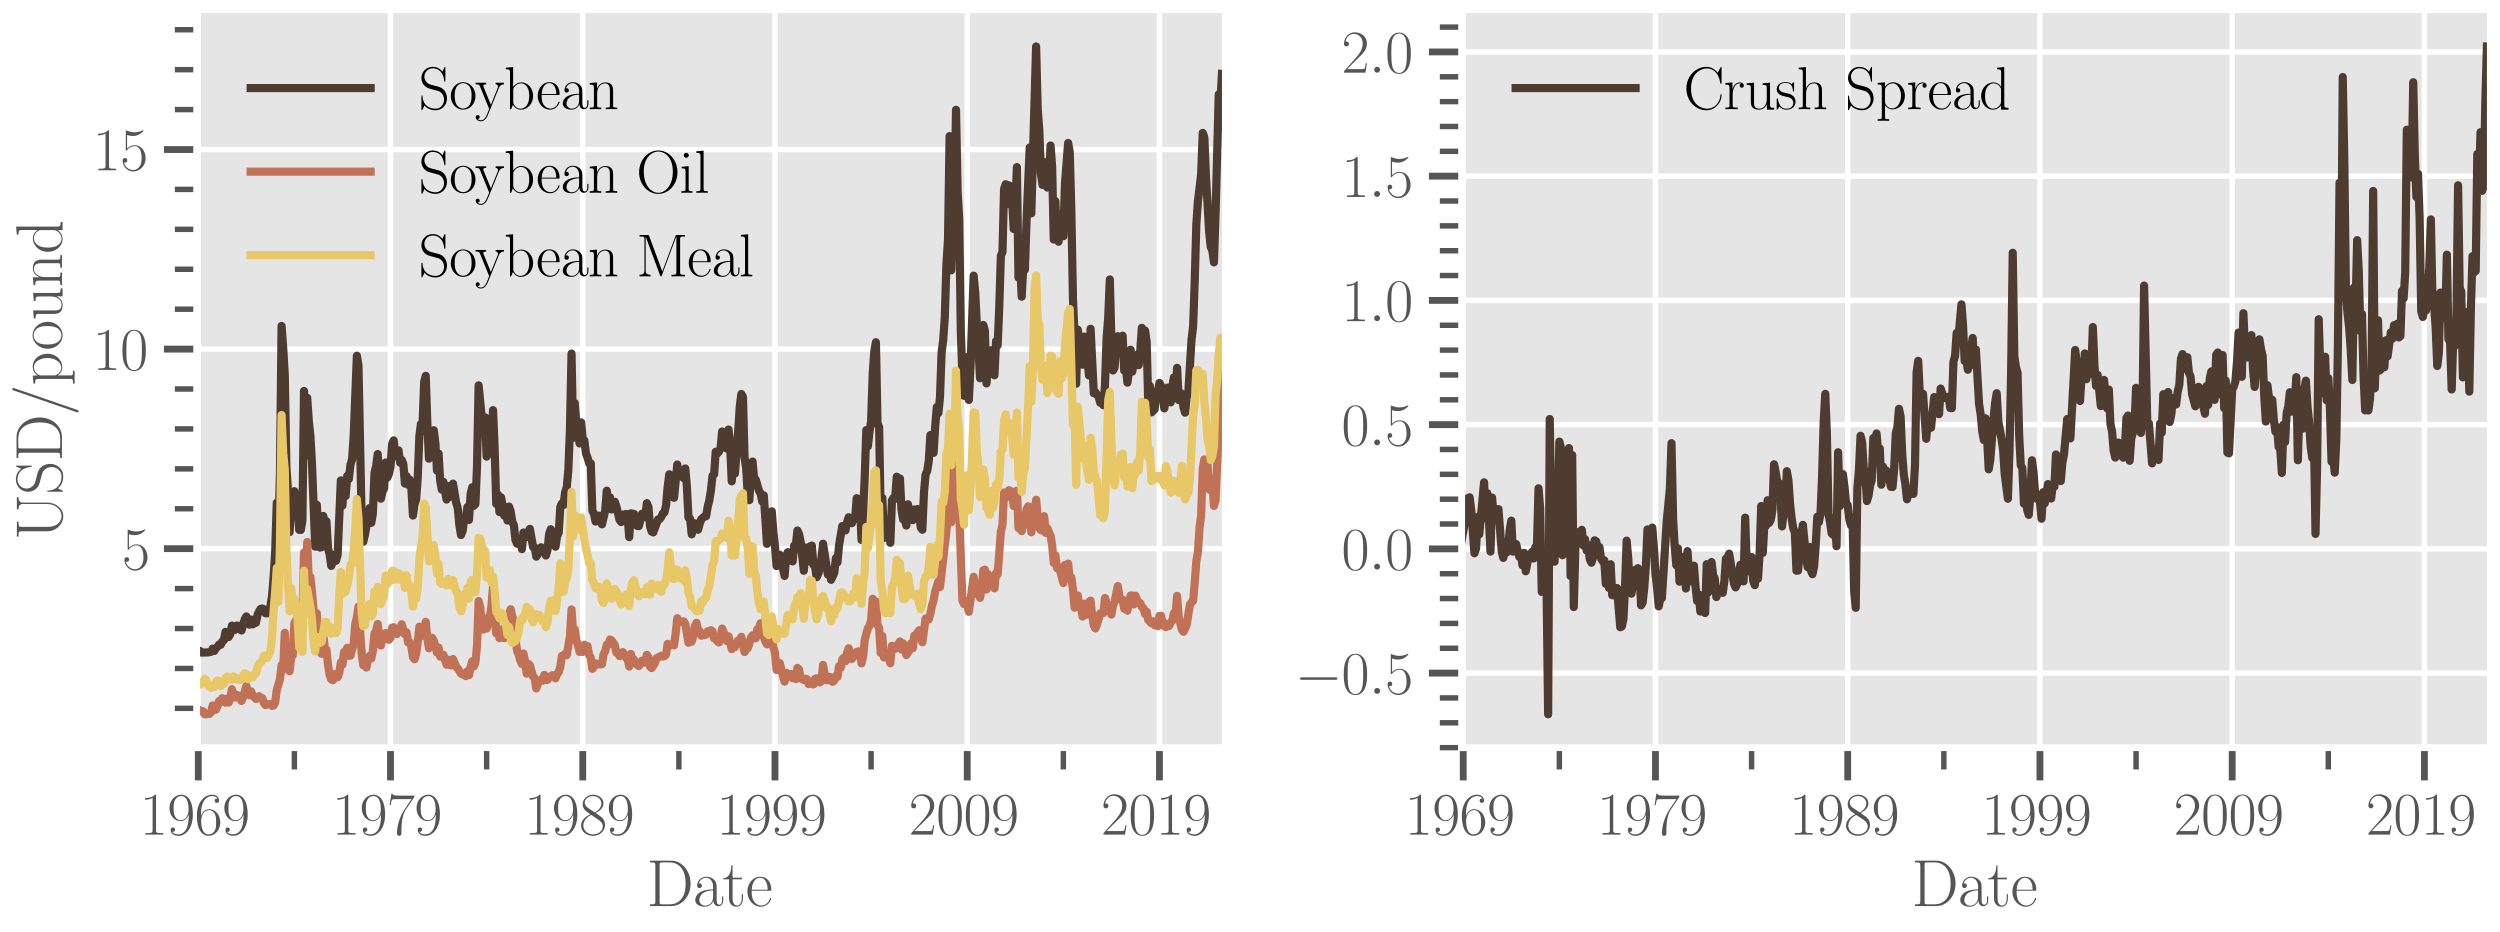 <?xml version="1.0" encoding="utf-8" standalone="no"?>
<!DOCTYPE svg PUBLIC "-//W3C//DTD SVG 1.1//EN"
  "http://www.w3.org/Graphics/SVG/1.1/DTD/svg11.dtd">
<svg xmlns:xlink="http://www.w3.org/1999/xlink" width="687.68pt" height="256.32pt" viewBox="0 0 687.68 256.32" xmlns="http://www.w3.org/2000/svg" version="1.1">
 <defs>
  <style type="text/css">*{stroke-linejoin: round; stroke-linecap: butt}</style>
 </defs>
 <g id="figure_1">
  <g id="patch_1">
   <path d="M 0 256.32 
L 687.68 256.32 
L 687.68 0 
L 0 0 
z
" style="fill: #ffffff"/>
  </g>
  <g id="axes_1">
   <g id="patch_2">
    <path d="M 54.097 205.667 
L 336.123 205.667 
L 336.123 3.6 
L 54.097 3.6 
z
" style="fill: #e5e5e5"/>
   </g>
   <g id="matplotlib.axis_1">
    <g id="xtick_1">
     <g id="line2d_1">
      <path d="M 54.538 205.667 
L 54.538 3.6 
" clip-path="url(#pf7fc1cfb4b)" style="fill: none; stroke: #ffffff; stroke-width: 1.5; stroke-linecap: square"/>
     </g>
     <g id="line2d_2">
      <defs>
       <path id="ma6f4bf5f0a" d="M 0 0 
L 0 9 
" style="stroke: #555555; stroke-width: 1.875"/>
      </defs>
      <g>
       <use xlink:href="#ma6f4bf5f0a" x="54.538" y="205.667" style="fill: #555555; stroke: #555555; stroke-width: 1.875"/>
      </g>
     </g>
     <g id="text_1">
      <!-- 1969 -->
      <g style="fill: #555555" transform="translate(38.442 229.582)scale(0.165 -0.165)">
       <defs>
        <path id="CMR17-31" d="M 1702 4058 
C 1702 4192 1696 4192 1606 4192 
C 1357 3916 979 3827 621 3827 
C 602 3827 570 3827 563 3808 
C 557 3795 557 3782 557 3648 
C 755 3648 1088 3686 1344 3839 
L 1344 461 
C 1344 236 1331 160 781 160 
L 589 160 
L 589 0 
C 896 0 1216 0 1523 0 
C 1830 0 2150 0 2458 0 
L 2458 160 
L 2266 160 
C 1715 160 1702 230 1702 458 
L 1702 4058 
z
" transform="scale(0.016)"/>
        <path id="CMR17-39" d="M 2253 1864 
C 2253 464 1670 31 1190 31 
C 1043 31 685 31 538 294 
C 704 268 826 357 826 518 
C 826 692 685 749 595 749 
C 538 749 365 723 365 506 
C 365 71 742 -128 1203 -128 
C 1939 -128 2688 674 2688 2073 
C 2688 3817 1971 4179 1485 4179 
C 851 4179 243 3628 243 2778 
C 243 1991 762 1408 1414 1408 
C 1952 1408 2189 1903 2253 2112 
L 2253 1864 
z
M 1427 1510 
C 1254 1510 1011 1542 813 1922 
C 678 2169 678 2461 678 2771 
C 678 3146 678 3405 858 3684 
C 947 3817 1114 4032 1485 4032 
C 2240 4032 2240 2885 2240 2632 
C 2240 2182 2035 1510 1427 1510 
z
" transform="scale(0.016)"/>
        <path id="CMR17-36" d="M 678 2176 
C 678 3690 1395 4032 1811 4032 
C 1946 4032 2272 4009 2400 3776 
C 2298 3776 2106 3776 2106 3553 
C 2106 3381 2246 3323 2336 3323 
C 2394 3323 2566 3348 2566 3560 
C 2566 3954 2246 4179 1805 4179 
C 1043 4179 243 3390 243 1984 
C 243 253 966 -128 1478 -128 
C 2099 -128 2688 427 2688 1283 
C 2688 2081 2170 2662 1517 2662 
C 1126 2662 838 2407 678 1960 
L 678 2176 
z
M 1478 25 
C 691 25 691 1200 691 1436 
C 691 1896 909 2560 1504 2560 
C 1613 2560 1926 2560 2138 2120 
C 2253 1870 2253 1609 2253 1289 
C 2253 944 2253 690 2118 434 
C 1978 171 1773 25 1478 25 
z
" transform="scale(0.016)"/>
       </defs>
       <use xlink:href="#CMR17-31" transform="scale(0.996)"/>
       <use xlink:href="#CMR17-39" transform="translate(45.69 0)scale(0.996)"/>
       <use xlink:href="#CMR17-36" transform="translate(91.381 0)scale(0.996)"/>
       <use xlink:href="#CMR17-39" transform="translate(137.071 0)scale(0.996)"/>
      </g>
     </g>
    </g>
    <g id="xtick_2">
     <g id="line2d_3">
      <path d="M 107.418 205.667 
L 107.418 3.6 
" clip-path="url(#pf7fc1cfb4b)" style="fill: none; stroke: #ffffff; stroke-width: 1.5; stroke-linecap: square"/>
     </g>
     <g id="line2d_4">
      <g>
       <use xlink:href="#ma6f4bf5f0a" x="107.418" y="205.667" style="fill: #555555; stroke: #555555; stroke-width: 1.875"/>
      </g>
     </g>
     <g id="text_2">
      <!-- 1979 -->
      <g style="fill: #555555" transform="translate(91.322 229.582)scale(0.165 -0.165)">
       <defs>
        <path id="CMR17-37" d="M 2886 3941 
L 2886 4081 
L 1382 4081 
C 634 4081 621 4165 595 4288 
L 480 4288 
L 294 3094 
L 410 3094 
C 429 3215 474 3540 550 3661 
C 589 3712 1062 3712 1171 3712 
L 2579 3712 
L 1869 2661 
C 1395 1954 1069 999 1069 165 
C 1069 89 1069 -128 1299 -128 
C 1530 -128 1530 89 1530 171 
L 1530 465 
C 1530 1508 1709 2196 2003 2636 
L 2886 3941 
z
" transform="scale(0.016)"/>
       </defs>
       <use xlink:href="#CMR17-31" transform="scale(0.996)"/>
       <use xlink:href="#CMR17-39" transform="translate(45.69 0)scale(0.996)"/>
       <use xlink:href="#CMR17-37" transform="translate(91.381 0)scale(0.996)"/>
       <use xlink:href="#CMR17-39" transform="translate(137.071 0)scale(0.996)"/>
      </g>
     </g>
    </g>
    <g id="xtick_3">
     <g id="line2d_5">
      <path d="M 160.298 205.667 
L 160.298 3.6 
" clip-path="url(#pf7fc1cfb4b)" style="fill: none; stroke: #ffffff; stroke-width: 1.5; stroke-linecap: square"/>
     </g>
     <g id="line2d_6">
      <g>
       <use xlink:href="#ma6f4bf5f0a" x="160.298" y="205.667" style="fill: #555555; stroke: #555555; stroke-width: 1.875"/>
      </g>
     </g>
     <g id="text_3">
      <!-- 1989 -->
      <g style="fill: #555555" transform="translate(144.202 229.582)scale(0.165 -0.165)">
       <defs>
        <path id="CMR17-38" d="M 1741 2264 
C 2144 2467 2554 2773 2554 3263 
C 2554 3841 1990 4179 1472 4179 
C 890 4179 378 3759 378 3180 
C 378 3021 416 2747 666 2505 
C 730 2442 998 2251 1171 2130 
C 883 1983 211 1634 211 934 
C 211 279 838 -128 1459 -128 
C 2144 -128 2720 362 2720 1010 
C 2720 1590 2330 1857 2074 2029 
L 1741 2264 
z
M 902 2822 
C 851 2854 595 3051 595 3351 
C 595 3739 998 4032 1459 4032 
C 1965 4032 2336 3676 2336 3262 
C 2336 2669 1670 2331 1638 2331 
C 1632 2331 1626 2331 1574 2370 
L 902 2822 
z
M 2080 1519 
C 2176 1449 2483 1240 2483 851 
C 2483 381 2010 25 1472 25 
C 890 25 448 438 448 940 
C 448 1443 838 1862 1280 2060 
L 2080 1519 
z
" transform="scale(0.016)"/>
       </defs>
       <use xlink:href="#CMR17-31" transform="scale(0.996)"/>
       <use xlink:href="#CMR17-39" transform="translate(45.69 0)scale(0.996)"/>
       <use xlink:href="#CMR17-38" transform="translate(91.381 0)scale(0.996)"/>
       <use xlink:href="#CMR17-39" transform="translate(137.071 0)scale(0.996)"/>
      </g>
     </g>
    </g>
    <g id="xtick_4">
     <g id="line2d_7">
      <path d="M 213.177 205.667 
L 213.177 3.6 
" clip-path="url(#pf7fc1cfb4b)" style="fill: none; stroke: #ffffff; stroke-width: 1.5; stroke-linecap: square"/>
     </g>
     <g id="line2d_8">
      <g>
       <use xlink:href="#ma6f4bf5f0a" x="213.177" y="205.667" style="fill: #555555; stroke: #555555; stroke-width: 1.875"/>
      </g>
     </g>
     <g id="text_4">
      <!-- 1999 -->
      <g style="fill: #555555" transform="translate(197.082 229.582)scale(0.165 -0.165)">
       <use xlink:href="#CMR17-31" transform="scale(0.996)"/>
       <use xlink:href="#CMR17-39" transform="translate(45.69 0)scale(0.996)"/>
       <use xlink:href="#CMR17-39" transform="translate(91.381 0)scale(0.996)"/>
       <use xlink:href="#CMR17-39" transform="translate(137.071 0)scale(0.996)"/>
      </g>
     </g>
    </g>
    <g id="xtick_5">
     <g id="line2d_9">
      <path d="M 266.057 205.667 
L 266.057 3.6 
" clip-path="url(#pf7fc1cfb4b)" style="fill: none; stroke: #ffffff; stroke-width: 1.5; stroke-linecap: square"/>
     </g>
     <g id="line2d_10">
      <g>
       <use xlink:href="#ma6f4bf5f0a" x="266.057" y="205.667" style="fill: #555555; stroke: #555555; stroke-width: 1.875"/>
      </g>
     </g>
     <g id="text_5">
      <!-- 2009 -->
      <g style="fill: #555555" transform="translate(249.961 229.582)scale(0.165 -0.165)">
       <defs>
        <path id="CMR17-32" d="M 2669 989 
L 2554 989 
C 2490 536 2438 459 2413 420 
C 2381 369 1920 369 1830 369 
L 602 369 
C 832 619 1280 1072 1824 1597 
C 2214 1967 2669 2402 2669 3035 
C 2669 3790 2067 4224 1395 4224 
C 691 4224 262 3604 262 3030 
C 262 2780 448 2748 525 2748 
C 589 2748 781 2787 781 3010 
C 781 3207 614 3264 525 3264 
C 486 3264 448 3258 422 3245 
C 544 3790 915 4058 1306 4058 
C 1862 4058 2227 3617 2227 3035 
C 2227 2479 1901 2000 1536 1584 
L 262 146 
L 262 0 
L 2515 0 
L 2669 989 
z
" transform="scale(0.016)"/>
        <path id="CMR17-30" d="M 2688 2025 
C 2688 2416 2682 3080 2413 3591 
C 2176 4039 1798 4198 1466 4198 
C 1158 4198 768 4058 525 3597 
C 269 3118 243 2524 243 2025 
C 243 1661 250 1106 448 619 
C 723 -39 1216 -128 1466 -128 
C 1760 -128 2208 -7 2470 600 
C 2662 1042 2688 1559 2688 2025 
z
M 1466 -26 
C 1056 -26 813 325 723 812 
C 653 1188 653 1738 653 2096 
C 653 2588 653 2997 736 3387 
C 858 3929 1216 4096 1466 4096 
C 1728 4096 2067 3923 2189 3400 
C 2272 3036 2278 2607 2278 2096 
C 2278 1680 2278 1169 2202 792 
C 2067 95 1690 -26 1466 -26 
z
" transform="scale(0.016)"/>
       </defs>
       <use xlink:href="#CMR17-32" transform="scale(0.996)"/>
       <use xlink:href="#CMR17-30" transform="translate(45.69 0)scale(0.996)"/>
       <use xlink:href="#CMR17-30" transform="translate(91.381 0)scale(0.996)"/>
       <use xlink:href="#CMR17-39" transform="translate(137.071 0)scale(0.996)"/>
      </g>
     </g>
    </g>
    <g id="xtick_6">
     <g id="line2d_11">
      <path d="M 318.937 205.667 
L 318.937 3.6 
" clip-path="url(#pf7fc1cfb4b)" style="fill: none; stroke: #ffffff; stroke-width: 1.5; stroke-linecap: square"/>
     </g>
     <g id="line2d_12">
      <g>
       <use xlink:href="#ma6f4bf5f0a" x="318.937" y="205.667" style="fill: #555555; stroke: #555555; stroke-width: 1.875"/>
      </g>
     </g>
     <g id="text_6">
      <!-- 2019 -->
      <g style="fill: #555555" transform="translate(302.841 229.582)scale(0.165 -0.165)">
       <use xlink:href="#CMR17-32" transform="scale(0.996)"/>
       <use xlink:href="#CMR17-30" transform="translate(45.69 0)scale(0.996)"/>
       <use xlink:href="#CMR17-31" transform="translate(91.381 0)scale(0.996)"/>
       <use xlink:href="#CMR17-39" transform="translate(137.071 0)scale(0.996)"/>
      </g>
     </g>
    </g>
    <g id="xtick_7">
     <g id="line2d_13">
      <defs>
       <path id="m4e7d018292" d="M 0 0 
L 0 6 
" style="stroke: #555555; stroke-width: 1.5"/>
      </defs>
      <g>
       <use xlink:href="#m4e7d018292" x="80.978" y="205.667" style="fill: #555555; stroke: #555555; stroke-width: 1.5"/>
      </g>
     </g>
    </g>
    <g id="xtick_8">
     <g id="line2d_14">
      <g>
       <use xlink:href="#m4e7d018292" x="133.858" y="205.667" style="fill: #555555; stroke: #555555; stroke-width: 1.5"/>
      </g>
     </g>
    </g>
    <g id="xtick_9">
     <g id="line2d_15">
      <g>
       <use xlink:href="#m4e7d018292" x="186.737" y="205.667" style="fill: #555555; stroke: #555555; stroke-width: 1.5"/>
      </g>
     </g>
    </g>
    <g id="xtick_10">
     <g id="line2d_16">
      <g>
       <use xlink:href="#m4e7d018292" x="239.617" y="205.667" style="fill: #555555; stroke: #555555; stroke-width: 1.5"/>
      </g>
     </g>
    </g>
    <g id="xtick_11">
     <g id="line2d_17">
      <g>
       <use xlink:href="#m4e7d018292" x="292.497" y="205.667" style="fill: #555555; stroke: #555555; stroke-width: 1.5"/>
      </g>
     </g>
    </g>
    <g id="text_7">
     <!-- Date -->
     <g style="fill: #555555" transform="translate(177.844 249.232)scale(0.18 -0.18)">
      <defs>
       <path id="CMR17-44" d="M 333 4352 
L 333 4186 
C 774 4186 845 4186 845 3900 
L 845 452 
C 845 166 774 166 333 166 
L 333 0 
L 2368 0 
C 3398 0 4224 943 4224 2141 
C 4224 3346 3411 4352 2368 4352 
L 333 4352 
z
M 1523 166 
C 1267 166 1254 197 1254 414 
L 1254 3938 
C 1254 4155 1267 4186 1523 4186 
L 2240 4186 
C 2771 4186 3750 3874 3750 2141 
C 3750 1242 3488 879 3366 707 
C 3213 510 2848 166 2240 166 
L 1523 166 
z
" transform="scale(0.016)"/>
       <path id="CMR17-61" d="M 2304 1653 
C 2304 2072 2304 2294 2035 2543 
C 1798 2752 1523 2816 1306 2816 
C 800 2816 435 2407 435 1971 
C 435 1728 627 1728 666 1728 
C 749 1728 896 1778 896 1954 
C 896 2112 774 2181 666 2181 
C 640 2181 608 2174 589 2168 
C 723 2592 1069 2714 1293 2714 
C 1613 2714 1965 2429 1965 1885 
L 1965 1600 
C 1587 1600 1133 1549 774 1357 
C 371 1133 256 813 256 570 
C 256 77 832 -64 1171 -64 
C 1523 -64 1850 139 1990 511 
C 2003 233 2182 -18 2464 -18 
C 2598 -18 2938 70 2938 567 
L 2938 920 
L 2822 920 
L 2822 562 
C 2822 178 2650 128 2566 128 
C 2304 128 2304 458 2304 738 
L 2304 1653 
z
M 1965 870 
C 1965 317 1568 38 1216 38 
C 896 38 646 275 646 570 
C 646 761 730 1100 1101 1305 
C 1408 1478 1760 1504 1965 1504 
L 1965 870 
z
" transform="scale(0.016)"/>
       <path id="CMR17-74" d="M 966 2560 
L 1862 2560 
L 1862 2725 
L 966 2725 
L 966 3904 
L 851 3904 
C 838 3245 614 2668 70 2668 
L 70 2560 
L 627 2560 
L 627 771 
C 627 650 627 -64 1370 -64 
C 1747 -64 1965 306 1965 777 
L 1965 1140 
L 1850 1140 
L 1850 783 
C 1850 344 1677 51 1408 51 
C 1222 51 966 178 966 758 
L 966 2560 
z
" transform="scale(0.016)"/>
       <path id="CMR17-65" d="M 2438 1472 
C 2464 1498 2464 1511 2464 1576 
C 2464 2238 2118 2816 1389 2816 
C 710 2816 173 2169 173 1383 
C 173 551 781 -64 1459 -64 
C 2176 -64 2458 607 2458 740 
C 2458 784 2419 784 2406 784 
C 2362 784 2355 771 2330 696 
C 2189 265 1837 51 1504 51 
C 1229 51 954 203 781 480 
C 582 803 582 1176 582 1472 
L 2438 1472 
z
M 589 1568 
C 634 2505 1126 2714 1382 2714 
C 1818 2714 2112 2297 2118 1568 
L 589 1568 
z
" transform="scale(0.016)"/>
      </defs>
      <use xlink:href="#CMR17-44" transform="scale(0.996)"/>
      <use xlink:href="#CMR17-61" transform="translate(70.394 0)scale(0.996)"/>
      <use xlink:href="#CMR17-74" transform="translate(116.084 0)scale(0.996)"/>
      <use xlink:href="#CMR17-65" transform="translate(151.365 0)scale(0.996)"/>
     </g>
    </g>
   </g>
   <g id="matplotlib.axis_2">
    <g id="ytick_1">
     <g id="line2d_18">
      <path d="M 54.097 150.929 
L 336.123 150.929 
" clip-path="url(#pf7fc1cfb4b)" style="fill: none; stroke: #ffffff; stroke-width: 1.5; stroke-linecap: square"/>
     </g>
     <g id="line2d_19">
      <defs>
       <path id="mac24cd8cd5" d="M 0 0 
L -9 0 
" style="stroke: #555555; stroke-width: 1.875"/>
      </defs>
      <g>
       <use xlink:href="#mac24cd8cd5" x="54.097" y="150.929" style="fill: #555555; stroke: #555555; stroke-width: 1.875"/>
      </g>
     </g>
     <g id="text_8">
      <!-- $\mathdefault{5}$ -->
      <g style="fill: #555555" transform="translate(33.549 156.637)scale(0.165 -0.165)">
       <defs>
        <path id="CMR17-35" d="M 730 3692 
C 794 3666 1056 3584 1325 3584 
C 1920 3584 2246 3911 2432 4100 
C 2432 4157 2432 4192 2394 4192 
C 2387 4192 2374 4192 2323 4163 
C 2099 4058 1837 3973 1517 3973 
C 1325 3973 1037 3999 723 4139 
C 653 4171 640 4171 634 4171 
C 602 4171 595 4164 595 4037 
L 595 2203 
C 595 2089 595 2057 659 2057 
C 691 2057 704 2070 736 2114 
C 941 2401 1222 2522 1542 2522 
C 1766 2522 2246 2382 2246 1289 
C 2246 1085 2246 715 2054 421 
C 1894 159 1645 25 1370 25 
C 947 25 518 320 403 814 
C 429 807 480 795 506 795 
C 589 795 749 840 749 1038 
C 749 1210 627 1280 506 1280 
C 358 1280 262 1190 262 1011 
C 262 454 704 -128 1382 -128 
C 2042 -128 2669 440 2669 1264 
C 2669 2030 2170 2624 1549 2624 
C 1222 2624 947 2503 730 2274 
L 730 3692 
z
" transform="scale(0.016)"/>
       </defs>
       <use xlink:href="#CMR17-35" transform="scale(0.996)"/>
      </g>
     </g>
    </g>
    <g id="ytick_2">
     <g id="line2d_20">
      <path d="M 54.097 96.027 
L 336.123 96.027 
" clip-path="url(#pf7fc1cfb4b)" style="fill: none; stroke: #ffffff; stroke-width: 1.5; stroke-linecap: square"/>
     </g>
     <g id="line2d_21">
      <g>
       <use xlink:href="#mac24cd8cd5" x="54.097" y="96.027" style="fill: #555555; stroke: #555555; stroke-width: 1.875"/>
      </g>
     </g>
     <g id="text_9">
      <!-- $\mathdefault{10}$ -->
      <g style="fill: #555555" transform="translate(25.502 101.735)scale(0.165 -0.165)">
       <use xlink:href="#CMR17-31" transform="scale(0.996)"/>
       <use xlink:href="#CMR17-30" transform="translate(45.69 0)scale(0.996)"/>
      </g>
     </g>
    </g>
    <g id="ytick_3">
     <g id="line2d_22">
      <path d="M 54.097 41.125 
L 336.123 41.125 
" clip-path="url(#pf7fc1cfb4b)" style="fill: none; stroke: #ffffff; stroke-width: 1.5; stroke-linecap: square"/>
     </g>
     <g id="line2d_23">
      <g>
       <use xlink:href="#mac24cd8cd5" x="54.097" y="41.125" style="fill: #555555; stroke: #555555; stroke-width: 1.875"/>
      </g>
     </g>
     <g id="text_10">
      <!-- $\mathdefault{15}$ -->
      <g style="fill: #555555" transform="translate(25.502 46.833)scale(0.165 -0.165)">
       <use xlink:href="#CMR17-31" transform="scale(0.996)"/>
       <use xlink:href="#CMR17-35" transform="translate(45.69 0)scale(0.996)"/>
      </g>
     </g>
    </g>
    <g id="ytick_4">
     <g id="line2d_24">
      <defs>
       <path id="mee13a91005" d="M 0 0 
L -6 0 
" style="stroke: #555555; stroke-width: 1.5"/>
      </defs>
      <g>
       <use xlink:href="#mee13a91005" x="54.097" y="194.85" style="fill: #555555; stroke: #555555; stroke-width: 1.5"/>
      </g>
     </g>
    </g>
    <g id="ytick_5">
     <g id="line2d_25">
      <g>
       <use xlink:href="#mee13a91005" x="54.097" y="183.87" style="fill: #555555; stroke: #555555; stroke-width: 1.5"/>
      </g>
     </g>
    </g>
    <g id="ytick_6">
     <g id="line2d_26">
      <g>
       <use xlink:href="#mee13a91005" x="54.097" y="172.89" style="fill: #555555; stroke: #555555; stroke-width: 1.5"/>
      </g>
     </g>
    </g>
    <g id="ytick_7">
     <g id="line2d_27">
      <g>
       <use xlink:href="#mee13a91005" x="54.097" y="161.909" style="fill: #555555; stroke: #555555; stroke-width: 1.5"/>
      </g>
     </g>
    </g>
    <g id="ytick_8">
     <g id="line2d_28">
      <g>
       <use xlink:href="#mee13a91005" x="54.097" y="139.948" style="fill: #555555; stroke: #555555; stroke-width: 1.5"/>
      </g>
     </g>
    </g>
    <g id="ytick_9">
     <g id="line2d_29">
      <g>
       <use xlink:href="#mee13a91005" x="54.097" y="128.968" style="fill: #555555; stroke: #555555; stroke-width: 1.5"/>
      </g>
     </g>
    </g>
    <g id="ytick_10">
     <g id="line2d_30">
      <g>
       <use xlink:href="#mee13a91005" x="54.097" y="117.988" style="fill: #555555; stroke: #555555; stroke-width: 1.5"/>
      </g>
     </g>
    </g>
    <g id="ytick_11">
     <g id="line2d_31">
      <g>
       <use xlink:href="#mee13a91005" x="54.097" y="107.007" style="fill: #555555; stroke: #555555; stroke-width: 1.5"/>
      </g>
     </g>
    </g>
    <g id="ytick_12">
     <g id="line2d_32">
      <g>
       <use xlink:href="#mee13a91005" x="54.097" y="85.047" style="fill: #555555; stroke: #555555; stroke-width: 1.5"/>
      </g>
     </g>
    </g>
    <g id="ytick_13">
     <g id="line2d_33">
      <g>
       <use xlink:href="#mee13a91005" x="54.097" y="74.066" style="fill: #555555; stroke: #555555; stroke-width: 1.5"/>
      </g>
     </g>
    </g>
    <g id="ytick_14">
     <g id="line2d_34">
      <g>
       <use xlink:href="#mee13a91005" x="54.097" y="63.086" style="fill: #555555; stroke: #555555; stroke-width: 1.5"/>
      </g>
     </g>
    </g>
    <g id="ytick_15">
     <g id="line2d_35">
      <g>
       <use xlink:href="#mee13a91005" x="54.097" y="52.106" style="fill: #555555; stroke: #555555; stroke-width: 1.5"/>
      </g>
     </g>
    </g>
    <g id="ytick_16">
     <g id="line2d_36">
      <g>
       <use xlink:href="#mee13a91005" x="54.097" y="30.145" style="fill: #555555; stroke: #555555; stroke-width: 1.5"/>
      </g>
     </g>
    </g>
    <g id="ytick_17">
     <g id="line2d_37">
      <g>
       <use xlink:href="#mee13a91005" x="54.097" y="19.164" style="fill: #555555; stroke: #555555; stroke-width: 1.5"/>
      </g>
     </g>
    </g>
    <g id="ytick_18">
     <g id="line2d_38">
      <g>
       <use xlink:href="#mee13a91005" x="54.097" y="8.184" style="fill: #555555; stroke: #555555; stroke-width: 1.5"/>
      </g>
     </g>
    </g>
    <g id="text_11">
     <!-- USD/pound -->
     <g style="fill: #555555" transform="translate(17.033 148.547)rotate(-90)scale(0.18 -0.18)">
      <defs>
       <path id="CMR17-55" d="M 3456 1433 
C 3456 579 2899 38 2291 38 
C 1965 38 1670 210 1491 477 
C 1286 783 1261 1178 1261 1401 
L 1261 3874 
C 1261 4160 1331 4160 1773 4160 
L 1773 4320 
C 1587 4320 1248 4320 1050 4320 
C 851 4320 512 4320 326 4320 
L 326 4160 
C 768 4160 838 4160 838 3874 
L 838 1433 
C 838 516 1536 -128 2278 -128 
C 3110 -128 3590 719 3590 1344 
L 3590 3766 
C 3590 4122 3917 4160 4102 4160 
L 4102 4326 
C 3955 4320 3686 4320 3526 4320 
C 3366 4320 3091 4320 2944 4326 
L 2944 4160 
C 3456 4160 3456 3861 3456 3702 
L 3456 1433 
z
" transform="scale(0.016)"/>
       <path id="CMR17-53" d="M 2803 4290 
C 2803 4404 2797 4411 2758 4411 
C 2720 4411 2707 4385 2682 4328 
L 2490 3907 
C 2246 4257 1875 4416 1472 4416 
C 819 4416 294 3901 294 3253 
C 294 3056 339 2776 557 2510 
C 794 2218 1018 2167 1530 2033 
C 1722 1982 2042 1899 2106 1874 
C 2470 1722 2662 1341 2662 985 
C 2662 527 2336 38 1779 38 
C 1094 38 454 419 410 1311 
C 403 1413 397 1419 352 1419 
C 301 1419 294 1413 294 1285 
L 294 -1 
C 294 -115 301 -122 339 -122 
C 384 -122 397 -90 486 108 
C 493 127 493 140 614 381 
C 934 -39 1472 -128 1779 -128 
C 2477 -128 2970 451 2970 1124 
C 2970 1454 2848 1708 2778 1823 
C 2509 2230 2221 2306 1914 2382 
C 1869 2402 1856 2402 1498 2490 
C 1152 2579 1005 2624 845 2796 
C 666 2992 602 3196 602 3399 
C 602 3812 934 4263 1478 4263 
C 2157 4263 2579 3786 2675 2993 
C 2694 2878 2701 2872 2746 2872 
C 2803 2872 2803 2891 2803 2999 
L 2803 4290 
z
" transform="scale(0.016)"/>
       <path id="CMR17-2f" d="M 2605 4545 
C 2637 4627 2637 4640 2637 4653 
C 2637 4729 2579 4768 2528 4768 
C 2451 4768 2426 4717 2400 4640 
L 326 -1377 
C 294 -1460 294 -1473 294 -1486 
C 294 -1562 352 -1600 403 -1600 
C 480 -1600 506 -1549 531 -1473 
L 2605 4545 
z
" transform="scale(0.016)"/>
       <path id="CMR17-70" d="M 1408 -1063 
C 998 -1063 973 -1037 973 -789 
L 973 402 
C 1158 134 1427 -38 1766 -38 
C 2406 -38 3053 523 3053 1388 
C 3053 2191 2496 2802 1837 2802 
C 1453 2802 1139 2592 960 2338 
L 960 2802 
L 198 2732 
L 198 2567 
C 576 2567 634 2528 634 2223 
L 634 -789 
C 634 -1031 608 -1063 198 -1063 
L 198 -1228 
C 352 -1216 634 -1216 800 -1216 
C 966 -1216 1254 -1216 1408 -1228 
L 1408 -1063 
z
M 973 2012 
C 973 2102 973 2235 1222 2471 
C 1254 2497 1472 2688 1792 2688 
C 2259 2688 2643 2108 2643 1382 
C 2643 656 2234 64 1728 64 
C 1498 64 1248 172 1056 472 
C 973 612 973 650 973 752 
L 973 2012 
z
" transform="scale(0.016)"/>
       <path id="CMR17-6f" d="M 2758 1356 
C 2758 2176 2163 2816 1466 2816 
C 768 2816 173 2176 173 1356 
C 173 551 768 -64 1466 -64 
C 2163 -64 2758 551 2758 1356 
z
M 1466 51 
C 1165 51 909 230 762 480 
C 602 767 582 1126 582 1408 
C 582 1677 595 2010 762 2298 
C 890 2509 1139 2714 1466 2714 
C 1754 2714 1997 2554 2150 2330 
C 2349 2029 2349 1607 2349 1408 
C 2349 1158 2336 775 2163 467 
C 1984 173 1709 51 1466 51 
z
" transform="scale(0.016)"/>
       <path id="CMR17-75" d="M 1882 2693 
L 1882 2528 
C 2259 2528 2317 2489 2317 2186 
L 2317 1032 
C 2317 500 2029 38 1555 38 
C 1030 38 986 348 986 678 
L 986 2763 
L 211 2693 
L 211 2528 
C 467 2528 640 2528 646 2274 
L 646 1058 
C 646 633 646 361 813 183 
C 896 101 1056 -64 1517 -64 
C 2061 -64 2272 377 2323 506 
L 2330 506 
L 2330 -63 
L 3091 -63 
L 3091 128 
C 2714 128 2656 166 2656 473 
L 2656 2763 
L 1882 2693 
z
" transform="scale(0.016)"/>
       <path id="CMR17-6e" d="M 2656 1933 
C 2656 2259 2592 2790 1837 2790 
C 1331 2790 1069 2400 973 2144 
L 966 2144 
L 966 2790 
L 211 2720 
L 211 2554 
C 589 2554 646 2515 646 2208 
L 646 428 
C 646 184 621 153 211 153 
L 211 -13 
C 365 0 646 0 813 0 
C 979 0 1267 0 1421 -13 
L 1421 153 
C 1011 153 986 178 986 428 
L 986 1658 
C 986 2247 1344 2688 1792 2688 
C 2266 2688 2317 2266 2317 1958 
L 2317 428 
C 2317 184 2291 153 1882 153 
L 1882 -13 
C 2035 0 2317 0 2483 0 
C 2650 0 2938 0 3091 -13 
L 3091 153 
C 2682 153 2656 178 2656 428 
L 2656 1933 
z
" transform="scale(0.016)"/>
       <path id="CMR17-64" d="M 1869 4326 
L 1869 4160 
C 2246 4160 2304 4122 2304 3820 
L 2304 2345 
C 2278 2377 2016 2790 1498 2790 
C 845 2790 211 2208 211 1364 
C 211 525 806 -64 1434 -64 
C 1978 -64 2259 337 2291 380 
L 2291 -63 
L 3066 -63 
L 3066 128 
C 2688 128 2630 166 2630 473 
L 2630 4396 
L 1869 4326 
z
M 2291 755 
C 2291 563 2176 390 2029 262 
C 1811 70 1594 38 1472 38 
C 1286 38 621 134 621 1356 
C 621 2612 1363 2688 1530 2688 
C 1824 2688 2061 2522 2208 2291 
C 2291 2157 2291 2138 2291 2023 
L 2291 755 
z
" transform="scale(0.016)"/>
      </defs>
      <use xlink:href="#CMR17-55" transform="scale(0.996)"/>
      <use xlink:href="#CMR17-53" transform="translate(69.072 0)scale(0.996)"/>
      <use xlink:href="#CMR17-44" transform="translate(119.968 0)scale(0.996)"/>
      <use xlink:href="#CMR17-2f" transform="translate(190.361 0)scale(0.996)"/>
      <use xlink:href="#CMR17-70" transform="translate(236.052 0)scale(0.996)"/>
      <use xlink:href="#CMR17-6f" transform="translate(289.55 0)scale(0.996)"/>
      <use xlink:href="#CMR17-75" transform="translate(335.24 0)scale(0.996)"/>
      <use xlink:href="#CMR17-6e" transform="translate(386.135 0)scale(0.996)"/>
      <use xlink:href="#CMR17-64" transform="translate(437.031 0)scale(0.996)"/>
     </g>
    </g>
   </g>
   <g id="line2d_39">
    <path d="M 54.097 178.75 
L 54.979 179.052 
L 55.419 179.505 
L 57.182 179.463 
L 58.063 179.271 
L 58.504 178.42 
L 58.945 179.052 
L 59.385 178.294 
L 59.826 177.926 
L 60.267 177.284 
L 60.707 177.364 
L 61.148 176.436 
L 61.589 176.074 
L 62.029 173.812 
L 62.47 174.723 
L 62.911 175.217 
L 63.351 174.427 
L 63.792 172.093 
L 64.233 172.999 
L 64.673 173.235 
L 65.114 172.079 
L 65.555 172.126 
L 66.436 173.428 
L 67.317 170.32 
L 67.758 169.573 
L 68.199 171.253 
L 68.639 171.819 
L 69.08 170.424 
L 69.521 171.737 
L 69.961 171.149 
L 70.402 171.311 
L 70.843 169.134 
L 71.283 168.113 
L 71.724 167.476 
L 72.165 167.399 
L 72.605 167.613 
L 73.046 168.704 
L 73.487 168.712 
L 74.368 166.878 
L 74.809 164.16 
L 75.249 159.005 
L 75.69 151.986 
L 76.131 138.29 
L 76.571 146.674 
L 77.012 129.814 
L 77.453 89.658 
L 77.893 95.588 
L 78.334 103.164 
L 78.775 128.441 
L 79.215 135.007 
L 79.656 146.383 
L 80.097 139.674 
L 80.537 141.628 
L 80.978 135.117 
L 81.419 137.165 
L 81.859 138.164 
L 82.3 145.741 
L 82.741 145.768 
L 83.181 143.248 
L 83.622 107.556 
L 84.063 125.323 
L 84.503 109.423 
L 84.944 115.825 
L 85.385 119.909 
L 85.825 127.727 
L 86.707 150.396 
L 87.147 138.85 
L 87.588 147.058 
L 88.029 150.627 
L 88.469 150.523 
L 88.91 141.936 
L 89.351 143.495 
L 89.791 143.38 
L 90.232 150.808 
L 90.672 152.521 
L 91.113 155.656 
L 91.554 154.497 
L 91.994 152.603 
L 92.435 154.25 
L 92.876 152.532 
L 93.757 132.152 
L 94.198 139.081 
L 94.638 132.141 
L 95.079 136.435 
L 95.52 130.879 
L 95.96 131.768 
L 96.401 127.837 
L 96.842 126.388 
L 97.282 120.063 
L 98.164 97.85 
L 98.604 100.419 
L 99.486 143.133 
L 99.926 149.029 
L 100.367 147.168 
L 101.689 139.734 
L 102.13 143.819 
L 102.57 141.206 
L 103.011 130.121 
L 103.452 128.265 
L 103.892 124.905 
L 104.774 137.17 
L 105.214 135.172 
L 105.655 134.348 
L 106.096 127.228 
L 106.536 131.384 
L 106.977 130.319 
L 107.418 128.309 
L 107.858 122.089 
L 108.299 121.145 
L 108.74 125.52 
L 109.621 123.884 
L 110.062 127.266 
L 110.502 126.519 
L 110.943 127.623 
L 111.384 133.009 
L 111.824 130.972 
L 112.265 133.355 
L 112.706 131.933 
L 113.146 134.167 
L 113.587 141.815 
L 114.028 138.708 
L 114.468 137.341 
L 114.909 131.406 
L 115.35 119.997 
L 115.79 116.61 
L 116.231 116.78 
L 116.672 105.075 
L 117.112 103.384 
L 117.553 116.615 
L 117.994 126.168 
L 118.875 119.799 
L 119.316 118.35 
L 119.756 121.858 
L 120.197 129.44 
L 120.638 124.746 
L 121.078 132.229 
L 121.519 134.678 
L 121.96 132.537 
L 122.841 137.412 
L 123.282 133.717 
L 123.722 136.687 
L 124.163 135.556 
L 124.604 133.036 
L 125.485 138.296 
L 125.926 139.773 
L 126.366 144.522 
L 126.807 147.168 
L 127.248 146.07 
L 127.688 142.858 
L 128.129 143.078 
L 128.57 139.454 
L 129.01 143.012 
L 129.451 135.886 
L 129.892 134.036 
L 130.332 139.125 
L 130.773 138.609 
L 131.214 128.254 
L 131.654 106.008 
L 132.536 115.045 
L 132.976 118.372 
L 133.417 114.792 
L 133.858 125.592 
L 134.739 119.196 
L 135.18 120.162 
L 135.62 112.827 
L 136.061 123.286 
L 136.502 138.603 
L 136.942 136.006 
L 137.383 140.854 
L 137.824 136.808 
L 138.264 138.96 
L 138.705 141.854 
L 139.146 139.811 
L 139.586 143.182 
L 140.027 139.345 
L 140.468 140.695 
L 140.908 143.517 
L 141.349 144.412 
L 141.79 148.508 
L 142.23 149.562 
L 142.671 149.529 
L 143.112 148.167 
L 143.552 151.039 
L 143.993 146.487 
L 144.434 147.305 
L 144.874 147.723 
L 145.315 146.372 
L 145.756 145.483 
L 146.637 150.506 
L 147.078 150.577 
L 147.518 153.108 
L 147.959 152.411 
L 148.4 150.967 
L 148.84 150.544 
L 149.281 151.593 
L 149.722 150.901 
L 150.162 152.806 
L 150.603 151.313 
L 151.044 146.921 
L 151.484 145.576 
L 151.925 146.465 
L 152.366 148.074 
L 152.806 150.385 
L 153.247 147.415 
L 153.688 146.559 
L 154.128 139.372 
L 154.569 138.499 
L 155.01 138.905 
L 155.45 135.425 
L 155.891 134.074 
L 156.332 129.33 
L 156.772 118.207 
L 157.213 97.257 
L 157.654 120.403 
L 158.094 110.861 
L 158.535 116.56 
L 159.416 121.968 
L 159.857 116.192 
L 160.298 120.98 
L 160.738 121.139 
L 161.179 124.768 
L 161.62 125.883 
L 162.06 127.431 
L 162.501 127.453 
L 162.942 140.465 
L 163.382 141.31 
L 163.823 143.462 
L 164.264 143.297 
L 164.704 141.843 
L 165.145 142.21 
L 165.586 144.231 
L 166.467 140.497 
L 166.908 134.974 
L 167.348 139.152 
L 167.789 136.797 
L 168.23 140.135 
L 168.67 138.719 
L 169.111 138.027 
L 169.552 139.312 
L 170.433 143.05 
L 170.874 143.599 
L 171.314 141.535 
L 171.755 142.721 
L 172.195 141.387 
L 172.636 141.952 
L 173.077 147.745 
L 173.517 141.2 
L 174.399 141.376 
L 174.839 143.77 
L 175.28 144.67 
L 175.721 144.719 
L 176.602 141.326 
L 177.043 141.239 
L 177.483 142.249 
L 177.924 138.411 
L 178.365 139.427 
L 178.805 144.785 
L 179.246 146.218 
L 179.687 146.454 
L 181.009 142.897 
L 181.449 142.803 
L 181.89 142.205 
L 182.331 141.239 
L 182.771 140.964 
L 183.212 139.015 
L 183.653 133.964 
L 184.093 130.472 
L 184.534 133.064 
L 184.975 136.682 
L 185.415 136.923 
L 186.297 127.777 
L 186.737 130.423 
L 187.178 130.895 
L 187.619 130.972 
L 188.059 131.532 
L 188.5 128.858 
L 188.941 133.854 
L 189.381 142.37 
L 189.822 142.672 
L 190.263 146.976 
L 191.144 143.956 
L 191.585 144.412 
L 192.025 145.713 
L 192.466 144.039 
L 192.907 142.803 
L 193.788 142.062 
L 194.229 141.98 
L 194.669 139.394 
L 195.11 137.632 
L 195.551 134.897 
L 195.991 130.873 
L 196.432 130.478 
L 196.873 124.263 
L 197.313 124.713 
L 197.754 124.247 
L 198.195 123.368 
L 198.635 118.707 
L 199.076 119.278 
L 199.517 121.007 
L 199.957 123.396 
L 200.398 118.152 
L 200.839 122.599 
L 201.279 132.399 
L 201.72 127.568 
L 202.161 130.253 
L 203.042 118.778 
L 203.483 111.866 
L 203.923 108.38 
L 204.364 109.149 
L 204.805 125.806 
L 205.245 128.792 
L 205.686 136.259 
L 206.127 137.588 
L 206.567 129.501 
L 207.008 126.964 
L 207.449 131.702 
L 207.889 131.96 
L 208.771 135.007 
L 209.211 135.661 
L 209.652 137.917 
L 210.093 136.259 
L 210.974 149.595 
L 211.415 148.65 
L 211.855 143.649 
L 212.296 140.662 
L 212.737 146.476 
L 213.177 150.188 
L 213.618 155.722 
L 214.059 152.713 
L 214.499 152.631 
L 214.94 155.129 
L 215.381 156.408 
L 215.821 158.428 
L 216.262 152.894 
L 216.703 151.89 
L 217.143 153.092 
L 217.584 153.537 
L 218.025 154.426 
L 218.465 150.05 
L 218.906 149.935 
L 219.347 145.933 
L 219.787 146.899 
L 220.228 149.007 
L 221.109 156.99 
L 221.55 150.605 
L 221.991 151.972 
L 222.431 154.426 
L 222.872 150.27 
L 223.313 150.083 
L 223.753 155.376 
L 224.194 155.837 
L 224.635 158.78 
L 225.075 157.819 
L 225.516 156.309 
L 225.957 153.575 
L 226.397 149.573 
L 227.719 158.055 
L 228.16 157.023 
L 228.601 159.493 
L 229.482 157.588 
L 229.923 153.537 
L 230.363 154.679 
L 230.804 149.968 
L 231.685 144.703 
L 232.126 145.702 
L 232.567 145.905 
L 233.007 143.654 
L 233.448 142.282 
L 233.889 143.693 
L 234.329 143.901 
L 234.77 142.65 
L 235.211 142.748 
L 235.651 137.039 
L 236.092 137.258 
L 236.533 138.23 
L 236.973 148.524 
L 237.414 141.025 
L 237.855 131.466 
L 238.295 118.312 
L 238.736 122.792 
L 239.177 118.756 
L 239.617 115.847 
L 240.058 102.78 
L 240.499 96.576 
L 240.939 94.138 
L 241.38 116.45 
L 241.821 117.483 
L 242.261 142.199 
L 242.702 136.956 
L 243.143 147.964 
L 243.583 147.382 
L 244.024 147.113 
L 244.465 145.73 
L 244.905 149.309 
L 245.346 137.676 
L 245.787 136.929 
L 246.227 137.22 
L 246.668 131.137 
L 247.109 133.893 
L 247.549 131.609 
L 247.99 140.349 
L 248.431 142.886 
L 248.871 142.831 
L 249.312 144.56 
L 249.753 138.719 
L 250.193 140.58 
L 250.634 140.909 
L 251.075 143.078 
L 251.515 140.141 
L 251.956 142.199 
L 252.397 140.02 
L 252.837 141.672 
L 253.278 145.104 
L 253.719 145.713 
L 254.159 135.397 
L 254.6 130.56 
L 255.04 129.572 
L 255.481 126.827 
L 255.922 119.673 
L 256.803 124.565 
L 257.244 117.301 
L 257.684 111.992 
L 258.125 113.618 
L 258.566 109.247 
L 259.006 96.988 
L 259.447 93.545 
L 259.888 87.243 
L 260.328 72.836 
L 260.769 65.886 
L 261.21 37.436 
L 261.65 74.368 
L 262.091 61.818 
L 262.532 56.113 
L 262.972 30.211 
L 263.413 52.704 
L 263.854 60.275 
L 264.294 91.086 
L 264.735 103.554 
L 265.176 108.874 
L 265.616 98.393 
L 266.057 98.223 
L 266.498 110.027 
L 266.938 101.298 
L 267.82 75.823 
L 268.26 80.583 
L 268.701 89.219 
L 269.142 95.632 
L 269.582 104.043 
L 270.023 98.574 
L 270.464 89.384 
L 270.904 90.894 
L 271.345 105.47 
L 271.786 100.529 
L 272.226 102.505 
L 272.667 96.345 
L 273.108 102.862 
L 273.548 103.219 
L 273.989 93.82 
L 274.43 94.973 
L 274.87 84.305 
L 275.311 70.333 
L 275.752 69.345 
L 276.192 51.979 
L 276.633 50.678 
L 277.074 56.141 
L 277.514 50.98 
L 278.396 54.741 
L 278.836 62.993 
L 279.277 57.634 
L 279.718 45.978 
L 280.158 76.372 
L 280.599 72.386 
L 281.04 81.615 
L 281.48 73.418 
L 281.921 74.176 
L 282.362 61.033 
L 283.243 40.576 
L 283.684 58.694 
L 285.006 12.785 
L 285.446 30.035 
L 285.887 35.811 
L 286.328 47.851 
L 286.768 50.859 
L 287.209 44.584 
L 287.65 45.885 
L 288.09 51.584 
L 288.531 50.706 
L 288.972 40.027 
L 289.412 45.77 
L 289.853 65.875 
L 290.294 55.312 
L 290.734 64.98 
L 291.175 66.484 
L 291.616 59.078 
L 292.056 63.47 
L 292.497 64.98 
L 292.938 50.563 
L 293.819 39.33 
L 294.26 41.866 
L 294.7 58.266 
L 295.141 82.334 
L 295.582 91.931 
L 296.022 105.552 
L 296.463 90.68 
L 296.904 94.27 
L 297.344 93.578 
L 297.785 100.309 
L 298.226 92.59 
L 298.666 98.964 
L 299.107 98.607 
L 299.548 103.274 
L 299.988 90.443 
L 300.87 108.16 
L 301.31 107.886 
L 301.751 108.616 
L 302.192 109.094 
L 302.632 110.779 
L 303.073 108.956 
L 303.514 111.465 
L 303.954 105.827 
L 304.395 92.952 
L 304.836 87.407 
L 305.276 76.877 
L 305.717 93.556 
L 306.158 101.912 
L 306.598 101.078 
L 307.039 94.945 
L 307.48 92.486 
L 307.92 95.752 
L 308.361 93.337 
L 308.802 92.338 
L 309.242 101.956 
L 309.683 101.072 
L 310.124 105.25 
L 310.564 101.951 
L 311.005 96.192 
L 311.446 102.236 
L 311.886 99.513 
L 312.327 97.943 
L 312.768 97.592 
L 313.208 100.447 
L 313.649 96.494 
L 314.09 90.163 
L 314.53 91.113 
L 314.971 90.938 
L 315.412 93.996 
L 315.852 111.125 
L 316.293 106.156 
L 316.734 113.442 
L 317.615 112.585 
L 318.056 107.584 
L 318.496 107.831 
L 318.937 105.333 
L 319.378 106.162 
L 319.818 108.737 
L 320.259 112.338 
L 321.14 106.618 
L 321.581 110.521 
L 322.022 110.675 
L 322.462 106.349 
L 322.903 103.807 
L 323.344 109.56 
L 323.784 101.188 
L 324.225 110.027 
L 324.666 108.007 
L 325.106 108.545 
L 325.547 112.031 
L 325.988 113.513 
L 326.428 109.22 
L 326.869 107.919 
L 327.75 93.447 
L 328.191 89.845 
L 328.632 77.525 
L 329.072 61.785 
L 329.513 55.4 
L 330.394 48.07 
L 330.835 36.557 
L 331.276 37.776 
L 331.716 48.372 
L 332.598 63.772 
L 333.038 67.917 
L 333.479 68.933 
L 333.92 72.172 
L 334.36 59.007 
L 335.242 25.945 
L 335.682 28.141 
L 336.123 20.323 
L 336.123 20.323 
" clip-path="url(#pf7fc1cfb4b)" style="fill: none; stroke: #4d3c2f; stroke-width: 2.25; stroke-linecap: square"/>
   </g>
   <g id="line2d_40">
    <path d="M 54.097 195.793 
L 54.979 195.359 
L 55.419 195.745 
L 55.86 195.649 
L 56.301 196.446 
L 56.741 196.482 
L 57.182 196.337 
L 57.623 196.361 
L 58.063 195.866 
L 58.504 194.054 
L 58.945 195.262 
L 59.385 195.202 
L 59.826 194.332 
L 60.267 192.834 
L 60.707 193.136 
L 61.148 192.061 
L 61.589 192.375 
L 62.029 193.281 
L 62.47 192.17 
L 62.911 193.245 
L 63.351 191.953 
L 63.792 189.585 
L 64.233 191.023 
L 64.673 191.88 
L 65.114 191.131 
L 65.555 191.312 
L 65.995 191.675 
L 66.436 192.81 
L 66.877 191.771 
L 67.758 188.716 
L 68.199 190.37 
L 68.639 191.24 
L 69.08 190.189 
L 69.521 191.288 
L 70.402 192.255 
L 70.843 192.146 
L 71.283 191.506 
L 71.724 192.146 
L 72.165 192.049 
L 72.605 193.414 
L 73.046 193.958 
L 73.487 193.704 
L 74.368 193.68 
L 74.809 194.163 
L 75.249 194.078 
L 75.69 193.197 
L 76.131 189.803 
L 77.012 186.831 
L 77.453 182.942 
L 77.893 184.186 
L 78.334 174.077 
L 78.775 182.217 
L 79.215 180.478 
L 79.656 184.633 
L 80.097 180.828 
L 80.537 180.261 
L 80.978 171.443 
L 81.419 170.634 
L 81.859 174.004 
L 82.3 172.748 
L 83.181 169.559 
L 83.622 151.949 
L 84.063 163.508 
L 84.503 149.086 
L 84.944 159.776 
L 85.385 158.689 
L 85.825 162.783 
L 86.266 168.086 
L 86.707 176.48 
L 87.147 168.69 
L 87.588 176.698 
L 88.029 179.162 
L 88.469 179.85 
L 88.91 173.895 
L 89.351 178.678 
L 89.791 178.69 
L 90.232 182.918 
L 90.672 185.599 
L 91.113 186.88 
L 91.554 187.133 
L 91.994 185.442 
L 92.435 186.348 
L 92.876 186.288 
L 93.316 185.08 
L 93.757 182.217 
L 94.198 182.821 
L 94.638 179.331 
L 95.079 180.2 
L 95.52 178.171 
L 95.96 180.381 
L 96.401 180.321 
L 97.282 177.144 
L 97.723 171.625 
L 98.164 169.813 
L 98.604 166.854 
L 99.486 179.778 
L 99.926 183.002 
L 100.367 182.761 
L 100.808 183.618 
L 101.248 181.034 
L 101.689 180.418 
L 102.13 181.13 
L 102.57 179.053 
L 103.011 174.246 
L 103.452 173.605 
L 103.892 171.649 
L 104.333 175.514 
L 104.774 177.555 
L 105.214 175.381 
L 105.655 175.828 
L 106.096 174.149 
L 106.536 175.623 
L 106.977 175.997 
L 107.418 175.466 
L 107.858 172.639 
L 108.299 172.53 
L 108.74 174.113 
L 109.18 174.403 
L 109.621 172.989 
L 110.062 173.316 
L 110.502 171.721 
L 110.943 173.34 
L 111.384 174.463 
L 111.824 173.919 
L 112.265 176.722 
L 112.706 176.649 
L 113.146 177.845 
L 113.587 180.78 
L 114.028 181.336 
L 114.468 179.838 
L 114.909 176.685 
L 115.35 172.386 
L 115.79 173.835 
L 116.231 174.886 
L 116.672 173.557 
L 117.112 171.057 
L 117.553 175.647 
L 117.994 178.316 
L 118.434 176.021 
L 118.875 175.441 
L 119.316 176.263 
L 119.756 177.628 
L 120.197 179.512 
L 120.638 178.135 
L 121.078 180.623 
L 121.519 180.551 
L 121.96 180.14 
L 122.841 182.821 
L 123.282 181.456 
L 123.722 182.894 
L 124.163 183.027 
L 124.604 181.299 
L 125.485 183.365 
L 125.926 183.884 
L 126.807 185.261 
L 127.248 185.527 
L 127.688 185.442 
L 128.129 185.986 
L 128.57 184.669 
L 129.01 185.708 
L 129.451 183.413 
L 129.892 181.879 
L 130.332 183.304 
L 130.773 182.278 
L 131.214 177.603 
L 131.654 165.332 
L 132.095 167.023 
L 132.536 171.649 
L 132.976 173.171 
L 133.417 170.163 
L 133.858 172.893 
L 134.298 171.77 
L 134.739 169.813 
L 135.18 166.733 
L 135.62 161.346 
L 136.061 166.999 
L 136.502 174.221 
L 136.942 173.11 
L 137.383 175.562 
L 137.824 173.134 
L 138.264 173.714 
L 138.705 175.55 
L 139.146 172.76 
L 139.586 172.651 
L 140.027 168.967 
L 140.468 167.578 
L 140.908 169.511 
L 141.349 170.779 
L 141.79 175.514 
L 142.23 179.017 
L 142.671 180.128 
L 143.112 181.674 
L 143.552 182.628 
L 143.993 179.765 
L 144.434 181.988 
L 144.874 185.297 
L 145.315 182.592 
L 145.756 183.002 
L 146.637 186.107 
L 147.078 186.517 
L 147.518 189.368 
L 147.959 188.039 
L 148.4 187.339 
L 148.84 186.928 
L 149.281 187.23 
L 149.722 185.648 
L 150.162 187.049 
L 150.603 187 
L 151.044 186.288 
L 151.925 185.732 
L 152.806 186.59 
L 153.247 185.394 
L 153.688 184.863 
L 154.128 183.377 
L 154.569 180.418 
L 155.01 180.418 
L 155.45 179.874 
L 155.891 180.212 
L 156.772 175.103 
L 157.213 167.639 
L 157.654 174.391 
L 158.094 173.11 
L 158.535 176.142 
L 158.976 177.41 
L 159.416 179.331 
L 159.857 177.736 
L 160.298 179.343 
L 160.738 177.35 
L 161.179 178.678 
L 161.62 177.724 
L 162.06 180.212 
L 162.501 180.865 
L 162.942 183.981 
L 163.382 183.341 
L 163.823 182.459 
L 164.264 182.7 
L 165.145 182.773 
L 165.586 182.676 
L 166.026 179.959 
L 166.467 179.162 
L 166.908 177.338 
L 167.348 177.301 
L 167.789 175.912 
L 168.23 176.154 
L 169.111 177.422 
L 169.552 179.524 
L 169.992 179.814 
L 170.433 180.466 
L 170.874 179.705 
L 171.314 179.367 
L 172.195 180.925 
L 172.636 181.179 
L 173.077 183.353 
L 173.517 179.886 
L 173.958 181.42 
L 174.399 181.432 
L 174.839 182.411 
L 175.28 182.918 
L 175.721 183.22 
L 176.161 182.64 
L 176.602 181.734 
L 177.043 181.879 
L 177.483 182.242 
L 177.924 180.116 
L 178.365 180.816 
L 178.805 183.353 
L 179.246 183.775 
L 180.127 182.435 
L 180.568 181.094 
L 181.89 180.394 
L 182.331 180.611 
L 182.771 180.466 
L 183.212 179.995 
L 183.653 177.108 
L 184.093 177.676 
L 184.534 177.253 
L 184.975 177.241 
L 185.415 177.519 
L 185.856 174.209 
L 186.297 170.054 
L 186.737 170.888 
L 187.178 170.912 
L 187.619 171.081 
L 188.059 170.912 
L 188.5 171.576 
L 189.381 176.806 
L 189.822 175.707 
L 190.263 176.528 
L 190.703 174.837 
L 191.144 172.144 
L 191.585 171.311 
L 192.025 173.581 
L 192.466 173.618 
L 192.907 174.862 
L 193.347 174.668 
L 193.788 174.717 
L 194.229 174.535 
L 194.669 173.654 
L 195.11 174.137 
L 195.551 173.352 
L 195.991 173.69 
L 196.432 175.61 
L 196.873 175.309 
L 197.313 176.371 
L 197.754 176.722 
L 198.195 175.236 
L 198.635 172.893 
L 199.076 173.907 
L 199.517 175.49 
L 199.957 176.347 
L 200.398 175.019 
L 201.279 178.546 
L 201.72 177.809 
L 202.161 177.99 
L 203.042 176.166 
L 203.483 176.939 
L 203.923 175.164 
L 204.805 179.355 
L 205.245 178.63 
L 205.686 178.304 
L 206.127 177.06 
L 206.567 175.369 
L 207.008 174.753 
L 207.449 175.429 
L 207.889 175.586 
L 208.33 173.074 
L 208.771 172.82 
L 209.211 171.431 
L 209.652 174.427 
L 210.093 175.103 
L 210.533 176.468 
L 210.974 177.253 
L 211.415 176.432 
L 211.855 175.9 
L 212.296 174.753 
L 212.737 177.99 
L 213.177 179.608 
L 213.618 184.319 
L 214.059 182.99 
L 214.499 182.399 
L 215.381 185.95 
L 215.821 187.496 
L 216.262 185.068 
L 216.703 185.72 
L 217.143 186.143 
L 217.584 185.382 
L 218.025 186.541 
L 218.465 185.805 
L 218.906 186.783 
L 219.347 183.715 
L 219.787 184.138 
L 220.228 186.662 
L 220.669 186.554 
L 221.109 187.061 
L 221.55 186.674 
L 221.991 186.843 
L 222.431 188.172 
L 222.872 187.737 
L 223.753 188.257 
L 224.194 186.759 
L 224.635 186.566 
L 225.075 187.423 
L 225.516 187.701 
L 225.957 187.375 
L 226.397 182.894 
L 226.838 185.539 
L 227.279 187.085 
L 227.719 187.097 
L 228.16 186.191 
L 228.601 187.194 
L 229.041 187.544 
L 229.482 187.182 
L 229.923 185.95 
L 230.363 186.179 
L 230.804 183.256 
L 231.245 183.691 
L 231.685 181.396 
L 232.126 180.889 
L 232.567 181.903 
L 233.007 179.451 
L 233.448 178.316 
L 233.889 180.092 
L 234.329 181.251 
L 235.651 179.343 
L 236.092 179.174 
L 236.533 179.319 
L 236.973 182.471 
L 237.414 180.659 
L 237.855 176.033 
L 238.736 172.748 
L 239.177 172.192 
L 239.617 170.477 
L 240.058 164.692 
L 240.499 166.902 
L 240.939 165.453 
L 241.38 171.951 
L 241.821 172.748 
L 242.261 179.596 
L 242.702 174.91 
L 243.143 180.828 
L 243.583 179.862 
L 244.024 180.852 
L 244.465 180.768 
L 244.905 182.447 
L 245.346 177.664 
L 245.787 178.171 
L 246.227 178.473 
L 247.109 177.12 
L 247.549 176.444 
L 247.99 178.666 
L 248.431 176.963 
L 248.871 178.219 
L 249.312 180.176 
L 250.193 178.835 
L 250.634 176.975 
L 251.075 178.304 
L 251.515 174.813 
L 251.956 175.441 
L 252.397 173.956 
L 252.837 173.364 
L 253.278 175.272 
L 253.719 176.661 
L 254.6 170.163 
L 255.04 170.066 
L 255.481 170.393 
L 255.922 168.798 
L 256.362 166.6 
L 256.803 165.139 
L 257.244 162.699 
L 258.125 159.957 
L 258.566 161.455 
L 260.328 146.079 
L 260.769 140.945 
L 261.21 122.864 
L 261.65 143.651 
L 262.091 135.534 
L 262.532 131.778 
L 262.972 125.799 
L 263.413 135.22 
L 263.854 141.066 
L 264.735 165.247 
L 265.176 166.165 
L 265.616 165.32 
L 266.057 166.298 
L 266.498 168.315 
L 267.82 158.664 
L 268.26 163.339 
L 269.142 163.375 
L 269.582 164.45 
L 270.023 161.865 
L 270.464 156.913 
L 270.904 156.684 
L 271.345 162.167 
L 271.786 157.976 
L 272.226 159.558 
L 272.667 158.894 
L 273.548 161.841 
L 273.989 157.602 
L 274.43 157.976 
L 275.311 146.284 
L 275.752 144.315 
L 276.192 135.486 
L 276.633 135.921 
L 277.074 136.718 
L 277.514 134.834 
L 277.955 135.184 
L 278.396 135.184 
L 278.836 139.182 
L 279.277 138.469 
L 279.718 134.979 
L 280.158 145.245 
L 280.599 144.025 
L 281.04 146.103 
L 281.48 142.6 
L 281.921 144.388 
L 282.362 140.136 
L 282.802 139.279 
L 283.243 139.436 
L 283.684 146.405 
L 284.124 142.6 
L 284.565 142.141 
L 285.006 137.467 
L 285.446 142.347 
L 285.887 145.245 
L 286.328 145.837 
L 286.768 145.934 
L 287.209 141.984 
L 287.65 146.574 
L 288.09 145.306 
L 288.972 147.395 
L 289.412 149.883 
L 289.853 154.824 
L 290.294 152.746 
L 290.734 156.249 
L 291.175 155.911 
L 291.616 157.022 
L 292.497 160.368 
L 292.938 155.415 
L 293.378 157.01 
L 293.819 155.029 
L 294.26 159.329 
L 294.7 158.809 
L 295.141 162.167 
L 295.582 167.156 
L 296.022 166.757 
L 296.463 163.798 
L 296.904 166.854 
L 297.344 167.047 
L 297.785 169.595 
L 298.226 166.069 
L 298.666 169.124 
L 299.107 167.639 
L 299.548 165.573 
L 299.988 165.211 
L 300.429 169.499 
L 300.87 171.999 
L 301.31 172.869 
L 301.751 171.77 
L 302.632 168.738 
L 303.073 168.533 
L 303.514 168.605 
L 303.954 164.498 
L 304.836 167.397 
L 305.276 167.784 
L 305.717 169.052 
L 306.158 166.491 
L 306.598 165.489 
L 307.48 161.201 
L 307.92 164.027 
L 308.361 164.945 
L 308.802 164.909 
L 309.242 167.445 
L 309.683 167.59 
L 310.124 167.977 
L 311.005 163.81 
L 311.446 163.81 
L 311.886 166.25 
L 312.327 163.858 
L 312.768 164.969 
L 313.208 165.706 
L 313.649 165.887 
L 314.09 166.962 
L 314.53 167.337 
L 314.971 168.907 
L 315.412 168.243 
L 315.852 170.55 
L 316.734 171.431 
L 317.174 170.888 
L 317.615 171.987 
L 318.056 171.999 
L 318.496 172.265 
L 318.937 169.39 
L 319.378 169.366 
L 319.818 171.576 
L 320.259 172.229 
L 320.7 172.506 
L 321.14 171.6 
L 321.581 172.192 
L 322.022 171.238 
L 322.462 170.731 
L 322.903 168.69 
L 323.344 168.931 
L 323.784 163.907 
L 324.225 169.668 
L 325.106 173.207 
L 325.547 173.787 
L 326.428 171.878 
L 327.31 166.238 
L 328.191 165.235 
L 328.632 160.452 
L 329.072 154.389 
L 329.513 151.937 
L 329.954 145.173 
L 330.394 141.912 
L 330.835 129.012 
L 331.276 126.367 
L 331.716 128.807 
L 332.157 127.683 
L 332.598 134.592 
L 333.038 134.918 
L 333.479 131.826 
L 333.92 139.17 
L 334.36 137.612 
L 335.242 118.154 
L 335.682 121.354 
L 336.123 102.947 
L 336.123 102.947 
" clip-path="url(#pf7fc1cfb4b)" style="fill: none; stroke: #c07156; stroke-width: 2.25; stroke-linecap: square"/>
   </g>
   <g id="line2d_41">
    <path d="M 54.097 188.414 
L 54.538 188.281 
L 54.979 188.351 
L 55.419 188.184 
L 56.301 186.723 
L 56.741 187.097 
L 57.182 188.254 
L 57.623 188.976 
L 58.063 189.22 
L 58.504 188.788 
L 58.945 188.979 
L 59.385 187.515 
L 59.826 187.17 
L 60.267 187.341 
L 60.707 188.703 
L 61.148 187.742 
L 61.589 188.148 
L 62.029 186.481 
L 62.47 186.116 
L 62.911 186.365 
L 63.351 186.94 
L 63.792 186.964 
L 64.233 186.051 
L 64.673 186.36 
L 65.114 186.88 
L 65.555 187.044 
L 65.995 187.085 
L 66.436 186.614 
L 66.877 185.78 
L 67.317 185.218 
L 67.758 185.442 
L 68.199 186.834 
L 69.08 185.853 
L 69.521 186.331 
L 69.961 185.491 
L 70.402 185.152 
L 70.843 183.546 
L 71.283 182.616 
L 72.165 181.77 
L 72.605 180.316 
L 73.046 180.816 
L 73.487 180.968 
L 73.927 180.2 
L 74.368 178.956 
L 74.809 175.76 
L 75.249 168.081 
L 75.69 162.832 
L 76.131 156.222 
L 76.571 165.537 
L 77.012 149.545 
L 77.453 114.156 
L 77.893 124.543 
L 78.334 129.181 
L 78.775 151.043 
L 79.215 160.909 
L 79.656 168.146 
L 80.097 161.788 
L 80.537 165.532 
L 80.978 164.764 
L 81.859 170.272 
L 82.3 178.089 
L 83.181 179.321 
L 83.622 156.986 
L 84.063 168.847 
L 84.503 162.02 
L 85.385 166.986 
L 85.825 170.47 
L 86.266 176.649 
L 86.707 179.162 
L 87.147 175.151 
L 88.029 176.867 
L 88.469 176.577 
L 89.351 171.108 
L 89.791 171.132 
L 90.232 174.113 
L 90.672 172.373 
L 91.113 174.272 
L 91.554 173.243 
L 91.994 172.91 
L 92.435 174.161 
L 92.876 172.615 
L 93.316 163.508 
L 93.757 157.314 
L 94.198 163.348 
L 94.638 160.368 
L 95.079 162.745 
L 95.96 158.942 
L 96.401 155.425 
L 96.842 155.198 
L 97.282 151.468 
L 97.723 145.39 
L 98.164 137.298 
L 98.604 142.492 
L 99.486 168.822 
L 99.926 172.272 
L 100.367 172.001 
L 100.808 168.822 
L 101.248 167.871 
L 101.689 166.088 
L 102.13 169.571 
L 102.57 168.837 
L 103.011 162.662 
L 103.452 162.986 
L 103.892 161.455 
L 104.333 163.508 
L 104.774 166.184 
L 105.214 164.764 
L 105.655 163.952 
L 106.096 158.338 
L 106.536 160.653 
L 106.977 160.078 
L 107.418 159.788 
L 107.858 156.995 
L 108.299 156.986 
L 108.74 159.445 
L 109.18 158.29 
L 109.621 157.691 
L 110.062 159.479 
L 110.502 159.421 
L 110.943 158.222 
L 111.384 161.72 
L 111.824 158.213 
L 112.265 161.15 
L 112.706 160.996 
L 113.146 162.875 
L 113.587 166.842 
L 114.028 164.653 
L 114.468 164.643 
L 114.909 161.856 
L 115.35 153.787 
L 115.79 150.357 
L 116.231 147.825 
L 116.672 138.506 
L 117.112 139.598 
L 117.994 154.425 
L 118.434 154.28 
L 118.875 152.492 
L 119.316 149.937 
L 119.756 152.831 
L 120.197 157.831 
L 120.638 155.063 
L 121.078 160.271 
L 121.519 160.633 
L 121.96 160.15 
L 122.4 160.097 
L 122.841 161.005 
L 123.282 159.256 
L 123.722 160.933 
L 124.163 160.488 
L 124.604 159.503 
L 125.044 161.358 
L 125.926 163.663 
L 126.366 167.088 
L 126.807 168.17 
L 127.248 166.745 
L 127.688 163.46 
L 128.129 163.585 
L 128.57 161.672 
L 129.01 164.667 
L 129.451 160.005 
L 129.892 159.537 
L 130.332 162.88 
L 130.773 162.865 
L 131.214 157.792 
L 131.654 147.941 
L 132.095 148.168 
L 132.976 151.623 
L 133.417 151.473 
L 133.858 158.894 
L 134.298 157.638 
L 134.739 156.816 
L 135.18 160.174 
L 135.62 158.628 
L 136.061 162.339 
L 136.502 168.32 
L 136.942 168.905 
L 137.383 170.045 
L 137.824 168.484 
L 138.264 168.929 
L 138.705 170.987 
L 139.146 171.6 
L 139.586 174.644 
L 140.027 172.47 
L 140.468 175.543 
L 140.908 176.867 
L 141.79 176.345 
L 142.23 175.383 
L 142.671 173.634 
L 143.112 170.513 
L 143.552 170.808 
L 143.993 169.528 
L 144.434 169.161 
L 144.874 166.919 
L 145.315 168.702 
L 145.756 167.586 
L 146.196 170.272 
L 146.637 171.19 
L 147.518 168.972 
L 147.959 169.141 
L 148.4 169.185 
L 148.84 169.842 
L 149.281 171.001 
L 149.722 170.997 
L 150.162 172.543 
L 150.603 171.262 
L 151.044 167.252 
L 151.484 165.223 
L 151.925 165.146 
L 152.806 168.074 
L 153.688 161.889 
L 154.128 154.976 
L 155.01 162.783 
L 155.45 160.223 
L 155.891 159.015 
L 156.332 156.749 
L 156.772 147.564 
L 157.213 135.331 
L 157.654 147.574 
L 158.094 141.694 
L 158.976 144.569 
L 159.416 145.719 
L 159.857 142.284 
L 160.738 148.328 
L 161.179 150.874 
L 161.62 152.589 
L 162.06 154.908 
L 162.501 155.024 
L 162.942 159.657 
L 163.382 160.334 
L 163.823 161.836 
L 164.264 161.72 
L 164.704 161.358 
L 165.145 162.001 
L 165.586 165.271 
L 166.026 165.895 
L 166.467 164.353 
L 166.908 160.43 
L 167.348 162.783 
L 167.789 161.976 
L 168.23 164.711 
L 169.111 161.996 
L 169.992 163.484 
L 170.433 165.088 
L 170.874 166.262 
L 171.314 164.6 
L 171.755 165.32 
L 172.195 163.551 
L 172.636 163.87 
L 173.077 166.687 
L 173.517 162.039 
L 173.958 160.281 
L 174.399 159.585 
L 175.28 163.377 
L 175.721 164.035 
L 176.161 163.363 
L 176.602 163.233 
L 177.043 162.662 
L 177.483 163.426 
L 177.924 161.575 
L 178.365 162.01 
L 178.805 163.566 
L 179.246 160.474 
L 179.687 160.962 
L 180.127 161.769 
L 180.568 162.049 
L 181.009 160.986 
L 181.449 162.059 
L 181.89 162.778 
L 182.331 160.802 
L 182.771 160.773 
L 183.212 159.498 
L 183.653 156.705 
L 184.093 151.917 
L 184.975 159.116 
L 185.415 159.28 
L 185.856 156.633 
L 186.297 156.657 
L 186.737 158.701 
L 187.178 159.14 
L 187.619 159.039 
L 188.059 159.725 
L 188.5 156.889 
L 188.941 159.488 
L 189.381 163.117 
L 189.822 164.281 
L 190.263 166.735 
L 190.703 166.986 
L 191.585 168.127 
L 192.025 168.098 
L 192.466 167.953 
L 192.907 165.392 
L 193.347 165.677 
L 193.788 164.716 
L 194.229 164.445 
L 194.669 162.252 
L 195.11 161.208 
L 195.991 155.512 
L 196.432 154.299 
L 196.873 148.84 
L 197.313 148.99 
L 198.195 148.193 
L 198.635 146.724 
L 199.076 147.685 
L 199.517 147.415 
L 199.957 147.946 
L 200.398 143.24 
L 200.839 145.279 
L 201.279 152.806 
L 201.72 149.946 
L 202.161 152.806 
L 203.042 144.076 
L 203.483 137.467 
L 203.923 136.269 
L 204.364 135.655 
L 204.805 147.912 
L 205.245 148.164 
L 205.686 150.7 
L 206.127 157.836 
L 206.567 151.937 
L 207.008 150.251 
L 207.449 157.044 
L 207.889 158.507 
L 208.33 162.856 
L 208.771 166.02 
L 209.211 167.59 
L 209.652 167.59 
L 210.093 165.484 
L 210.974 174.258 
L 211.415 174.688 
L 211.855 171.141 
L 212.296 169.528 
L 213.177 174.33 
L 213.618 175.9 
L 214.059 173.05 
L 214.499 174.05 
L 214.94 174.306 
L 215.381 173.427 
L 215.821 174.345 
L 216.703 169.146 
L 217.143 170.03 
L 217.584 169.813 
L 218.025 170.373 
L 218.465 166.938 
L 218.906 165.986 
L 219.347 164.233 
L 219.787 164.411 
L 220.228 163.146 
L 221.109 170.233 
L 221.55 164.88 
L 222.431 164.861 
L 222.872 159.575 
L 223.313 159.749 
L 223.753 165.899 
L 224.635 170.393 
L 225.075 168.668 
L 225.516 165.803 
L 225.957 164.532 
L 226.397 163.923 
L 226.838 165.17 
L 227.279 167.228 
L 227.719 166.986 
L 228.16 168.537 
L 228.601 170.934 
L 229.041 169.185 
L 229.482 169.233 
L 229.923 167.107 
L 230.363 167.339 
L 231.245 163.044 
L 231.685 162.933 
L 233.448 165.455 
L 233.889 165.397 
L 234.77 163.184 
L 235.211 164.305 
L 235.651 159.078 
L 236.092 159.884 
L 236.533 160.3 
L 236.973 166.098 
L 237.414 160.305 
L 237.855 157.372 
L 238.295 144.931 
L 238.736 150.753 
L 239.617 144.086 
L 240.058 137.926 
L 240.499 129.906 
L 240.939 129.394 
L 241.38 144.279 
L 241.821 138.931 
L 242.261 160.126 
L 242.702 162.31 
L 243.143 167.421 
L 243.583 168.653 
L 244.024 168.31 
L 244.465 166.474 
L 244.905 168.677 
L 245.346 161.411 
L 245.787 160.657 
L 246.227 159.039 
L 246.668 153.966 
L 247.109 155.768 
L 247.549 154.869 
L 247.99 161.498 
L 248.431 164.822 
L 248.871 164.837 
L 249.312 164.271 
L 249.753 158.363 
L 250.634 163.382 
L 251.956 164.184 
L 252.397 163.286 
L 252.837 166.184 
L 253.278 167.566 
L 253.719 166.412 
L 254.159 160.029 
L 254.6 158.609 
L 255.04 158.507 
L 255.481 155.729 
L 255.922 150.405 
L 256.803 158.097 
L 257.244 153.435 
L 257.684 150.077 
L 258.125 153.207 
L 258.566 147.651 
L 259.006 137.984 
L 259.447 138.288 
L 259.888 135.278 
L 260.328 124.746 
L 260.769 123.335 
L 261.21 113.817 
L 261.65 127.973 
L 262.091 123.437 
L 262.532 123.335 
L 262.972 101.956 
L 263.413 114.75 
L 263.854 118.818 
L 264.294 137.254 
L 264.735 139.883 
L 265.176 144.318 
L 265.616 133.375 
L 266.057 130.703 
L 266.498 140.366 
L 266.938 134.496 
L 267.379 125.413 
L 267.82 113.431 
L 268.26 113.576 
L 268.701 124.132 
L 269.142 127.674 
L 269.582 136.708 
L 270.023 134.085 
L 270.464 129.128 
L 270.904 131.51 
L 271.345 139.689 
L 271.786 140.453 
L 272.226 141.622 
L 272.667 135.114 
L 273.108 139.762 
L 273.548 137.95 
L 273.989 133.239 
L 274.43 134.298 
L 274.87 131.925 
L 275.311 124.253 
L 275.752 123.63 
L 276.192 115.682 
L 276.633 113.962 
L 277.074 118.673 
L 277.514 116.281 
L 278.396 120.002 
L 278.836 125.137 
L 279.277 120.586 
L 279.718 113.474 
L 280.158 131.471 
L 280.599 129.471 
L 281.04 135.331 
L 281.48 130.374 
L 281.921 128.698 
L 282.802 111.933 
L 283.243 100.686 
L 283.684 110.532 
L 284.124 101.763 
L 284.565 79.853 
L 285.006 75.775 
L 285.446 88.206 
L 285.887 89.347 
L 286.328 100.41 
L 286.768 104.459 
L 287.209 102.826 
L 287.65 100.642 
L 288.09 108.092 
L 288.531 105.034 
L 288.972 97.801 
L 289.412 98.096 
L 289.853 106.735 
L 290.294 100.42 
L 290.734 107.682 
L 291.175 108.334 
L 291.616 99.396 
L 292.056 104.097 
L 292.497 102.899 
L 292.938 94.772 
L 293.819 86.076 
L 294.26 84.998 
L 295.141 116.967 
L 295.582 114.426 
L 296.022 133.351 
L 296.463 111.861 
L 297.344 121.04 
L 297.785 126.137 
L 298.226 122.572 
L 298.666 126.886 
L 299.548 131.983 
L 299.988 120.456 
L 300.429 123.243 
L 300.87 129.722 
L 301.31 131.22 
L 301.751 132.297 
L 302.632 141.752 
L 303.073 140.028 
L 303.514 142.574 
L 303.954 140.535 
L 304.836 110.025 
L 305.276 107.826 
L 305.717 121.301 
L 306.158 131.147 
L 306.598 133.539 
L 307.039 129.471 
L 307.48 129.031 
L 307.92 129.529 
L 308.361 125.002 
L 308.802 124.751 
L 309.242 131.331 
L 309.683 129.742 
L 310.124 133.819 
L 310.564 131.949 
L 311.005 128.461 
L 311.446 134.312 
L 311.886 129.751 
L 312.327 130.51 
L 312.768 127.055 
L 313.208 129.505 
L 313.649 124.229 
L 314.09 110.508 
L 314.53 113.069 
L 314.971 110.783 
L 315.412 115.17 
L 315.852 125.785 
L 316.293 123.659 
L 316.734 132.292 
L 317.174 131.36 
L 317.615 131.814 
L 318.056 130.93 
L 318.496 131.147 
L 318.937 130.945 
L 319.378 132.09 
L 319.818 131.79 
L 320.259 133.534 
L 320.7 128.215 
L 321.14 129.771 
L 321.581 133.351 
L 322.022 135.481 
L 322.462 133.365 
L 322.903 132.297 
L 323.344 135.133 
L 323.784 132.457 
L 324.225 135.534 
L 324.666 132.346 
L 325.106 128.167 
L 325.547 134.81 
L 325.988 137.419 
L 326.428 136.129 
L 326.869 135.578 
L 327.31 131.805 
L 328.191 114.373 
L 328.632 111.373 
L 329.072 101.86 
L 329.513 101.715 
L 329.954 103.947 
L 330.394 103.599 
L 330.835 102.903 
L 331.276 110.29 
L 331.716 114.735 
L 332.157 120.905 
L 332.598 122.789 
L 333.038 126.548 
L 333.479 125.485 
L 333.92 122.924 
L 334.36 108.812 
L 334.801 104.638 
L 335.242 97.603 
L 335.682 92.898 
L 336.123 101.005 
L 336.123 101.005 
" clip-path="url(#pf7fc1cfb4b)" style="fill: none; stroke: #e8c767; stroke-width: 2.25; stroke-linecap: square"/>
   </g>
   <g id="patch_3">
    <path d="M 54.097 205.667 
L 54.097 3.6 
" style="fill: none; stroke: #ffffff; stroke-width: 1.875; stroke-linejoin: miter; stroke-linecap: square"/>
   </g>
   <g id="patch_4">
    <path d="M 54.097 205.667 
L 336.123 205.667 
" style="fill: none; stroke: #ffffff; stroke-width: 1.875; stroke-linejoin: miter; stroke-linecap: square"/>
   </g>
   <g id="legend_1">
    <g id="line2d_42">
     <path d="M 68.947 24.225 
L 85.447 24.225 
L 101.947 24.225 
" style="fill: none; stroke: #4d3c2f; stroke-width: 2.25; stroke-linecap: square"/>
    </g>
    <g id="text_12">
     <!-- Soybean -->
     <g transform="translate(115.147 30)scale(0.165 -0.165)">
      <defs>
       <path id="CMR17-79" d="M 2496 2197 
C 2656 2586 2944 2586 3034 2586 
L 3034 2752 
C 2912 2752 2752 2752 2630 2752 
C 2496 2752 2285 2752 2157 2758 
L 2157 2592 
C 2400 2573 2406 2394 2406 2343 
C 2406 2280 2394 2248 2362 2171 
L 1664 449 
L 902 2306 
C 870 2382 870 2426 870 2433 
C 870 2573 1018 2586 1171 2586 
L 1171 2758 
C 1018 2752 742 2752 582 2752 
C 410 2752 205 2752 64 2758 
L 64 2586 
C 410 2586 448 2554 531 2350 
L 1485 15 
C 1197 -738 1030 -1178 627 -1178 
C 557 -1178 397 -1159 282 -1044 
C 429 -1031 493 -942 493 -833 
C 493 -725 416 -629 288 -629 
C 147 -629 77 -725 77 -840 
C 77 -1095 339 -1280 627 -1280 
C 998 -1280 1229 -922 1357 -604 
L 2496 2197 
z
" transform="scale(0.016)"/>
       <path id="CMR17-62" d="M 960 4396 
L 198 4326 
L 198 4160 
C 576 4160 634 4122 634 3817 
L 634 -13 
L 749 -13 
L 934 441 
C 1120 141 1395 -64 1766 -64 
C 2406 -64 3053 500 3053 1370 
C 3053 2188 2477 2790 1830 2790 
C 1434 2790 1152 2579 960 2330 
L 960 4396 
z
M 973 2004 
C 973 2118 973 2138 1062 2272 
C 1312 2657 1670 2688 1792 2688 
C 1984 2688 2643 2585 2643 1376 
C 2643 108 1888 38 1734 38 
C 1536 38 1248 114 1043 486 
C 973 608 973 621 973 735 
L 973 2004 
z
" transform="scale(0.016)"/>
      </defs>
      <use xlink:href="#CMR17-53" transform="scale(0.996)"/>
      <use xlink:href="#CMR17-6f" transform="translate(50.895 0)scale(0.996)"/>
      <use xlink:href="#CMR17-79" transform="translate(93.983 0)scale(0.996)"/>
      <use xlink:href="#CMR17-62" transform="translate(142.276 0)scale(0.996)"/>
      <use xlink:href="#CMR17-65" transform="translate(195.774 0)scale(0.996)"/>
      <use xlink:href="#CMR17-61" transform="translate(236.26 0)scale(0.996)"/>
      <use xlink:href="#CMR17-6e" transform="translate(281.95 0)scale(0.996)"/>
     </g>
    </g>
    <g id="line2d_43">
     <path d="M 68.947 47.221 
L 85.447 47.221 
L 101.947 47.221 
" style="fill: none; stroke: #c07156; stroke-width: 2.25; stroke-linecap: square"/>
    </g>
    <g id="text_13">
     <!-- Soybean Oil -->
     <g transform="translate(115.147 52.996)scale(0.165 -0.165)">
      <defs>
       <path id="CMR17-4f" d="M 4307 2135 
C 4307 3437 3366 4416 2304 4416 
C 1216 4416 294 3424 294 2135 
C 294 845 1229 -128 2298 -128 
C 3392 -128 4307 864 4307 2135 
z
M 2304 -13 
C 1574 -13 781 711 781 2217 
C 781 3716 1651 4301 2298 4301 
C 2976 4301 3821 3698 3821 2217 
C 3821 686 3008 -13 2304 -13 
z
" transform="scale(0.016)"/>
       <path id="CMR17-69" d="M 992 3909 
C 992 4049 877 4170 730 4170 
C 589 4170 467 4056 467 3909 
C 467 3769 582 3648 730 3648 
C 870 3648 992 3763 992 3909 
z
M 243 2706 
L 243 2541 
C 602 2541 653 2502 653 2197 
L 653 427 
C 653 184 627 153 218 153 
L 218 -13 
C 371 0 646 0 806 0 
C 960 0 1222 0 1370 -13 
L 1370 153 
C 992 153 979 191 979 420 
L 979 2776 
L 243 2706 
z
" transform="scale(0.016)"/>
       <path id="CMR17-6c" d="M 979 4396 
L 218 4326 
L 218 4160 
C 595 4160 653 4122 653 3817 
L 653 426 
C 653 184 627 153 218 153 
L 218 -13 
C 371 0 653 0 813 0 
C 979 0 1261 0 1414 -13 
L 1414 153 
C 1005 153 979 178 979 426 
L 979 4396 
z
" transform="scale(0.016)"/>
      </defs>
      <use xlink:href="#CMR17-53" transform="scale(0.996)"/>
      <use xlink:href="#CMR17-6f" transform="translate(50.895 0)scale(0.996)"/>
      <use xlink:href="#CMR17-79" transform="translate(93.983 0)scale(0.996)"/>
      <use xlink:href="#CMR17-62" transform="translate(142.276 0)scale(0.996)"/>
      <use xlink:href="#CMR17-65" transform="translate(195.774 0)scale(0.996)"/>
      <use xlink:href="#CMR17-61" transform="translate(236.26 0)scale(0.996)"/>
      <use xlink:href="#CMR17-6e" transform="translate(281.95 0)scale(0.996)"/>
      <use xlink:href="#CMR17-4f" transform="translate(362.922 0)scale(0.996)"/>
      <use xlink:href="#CMR17-69" transform="translate(434.636 0)scale(0.996)"/>
      <use xlink:href="#CMR17-6c" transform="translate(459.507 0)scale(0.996)"/>
     </g>
    </g>
    <g id="line2d_44">
     <path d="M 68.947 70.218 
L 85.447 70.218 
L 101.947 70.218 
" style="fill: none; stroke: #e8c767; stroke-width: 2.25; stroke-linecap: square"/>
    </g>
    <g id="text_14">
     <!-- Soybean Meal -->
     <g transform="translate(115.147 75.993)scale(0.165 -0.165)">
      <defs>
       <path id="CMR17-4d" d="M 1338 4224 
C 1299 4320 1293 4320 1158 4320 
L 339 4320 
L 339 4160 
C 781 4160 851 4160 851 3875 
L 851 610 
C 851 451 851 153 339 153 
L 339 -13 
C 486 0 755 0 915 0 
C 1075 0 1344 0 1491 -13 
L 1491 153 
C 979 153 979 451 979 610 
L 979 4135 
L 986 4135 
L 2490 89 
C 2515 25 2528 -13 2579 -13 
C 2630 -13 2643 25 2669 89 
L 4186 4166 
L 4192 4166 
L 4192 438 
C 4192 153 4122 153 3680 153 
L 3680 -13 
C 3853 0 4198 0 4384 0 
C 4570 0 4922 0 5094 -13 
L 5094 153 
C 4653 153 4582 153 4582 438 
L 4582 3875 
C 4582 4160 4653 4160 5094 4160 
L 5094 4320 
L 4282 4320 
C 4147 4320 4141 4314 4102 4218 
L 2720 502 
L 1338 4224 
z
" transform="scale(0.016)"/>
      </defs>
      <use xlink:href="#CMR17-53" transform="scale(0.996)"/>
      <use xlink:href="#CMR17-6f" transform="translate(50.895 0)scale(0.996)"/>
      <use xlink:href="#CMR17-79" transform="translate(93.983 0)scale(0.996)"/>
      <use xlink:href="#CMR17-62" transform="translate(142.276 0)scale(0.996)"/>
      <use xlink:href="#CMR17-65" transform="translate(195.774 0)scale(0.996)"/>
      <use xlink:href="#CMR17-61" transform="translate(236.26 0)scale(0.996)"/>
      <use xlink:href="#CMR17-6e" transform="translate(281.95 0)scale(0.996)"/>
      <use xlink:href="#CMR17-4d" transform="translate(362.922 0)scale(0.996)"/>
      <use xlink:href="#CMR17-65" transform="translate(447.609 0)scale(0.996)"/>
      <use xlink:href="#CMR17-61" transform="translate(488.094 0)scale(0.996)"/>
      <use xlink:href="#CMR17-6c" transform="translate(533.785 0)scale(0.996)"/>
     </g>
    </g>
   </g>
  </g>
  <g id="axes_2">
   <g id="patch_5">
    <path d="M 402.055 205.667 
L 684.08 205.667 
L 684.08 3.6 
L 402.055 3.6 
z
" style="fill: #e5e5e5"/>
   </g>
   <g id="matplotlib.axis_3">
    <g id="xtick_12">
     <g id="line2d_45">
      <path d="M 402.495 205.667 
L 402.495 3.6 
" clip-path="url(#pa09032436d)" style="fill: none; stroke: #ffffff; stroke-width: 1.5; stroke-linecap: square"/>
     </g>
     <g id="line2d_46">
      <g>
       <use xlink:href="#ma6f4bf5f0a" x="402.495" y="205.667" style="fill: #555555; stroke: #555555; stroke-width: 1.875"/>
      </g>
     </g>
     <g id="text_15">
      <!-- 1969 -->
      <g style="fill: #555555" transform="translate(386.4 229.582)scale(0.165 -0.165)">
       <use xlink:href="#CMR17-31" transform="scale(0.996)"/>
       <use xlink:href="#CMR17-39" transform="translate(45.69 0)scale(0.996)"/>
       <use xlink:href="#CMR17-36" transform="translate(91.381 0)scale(0.996)"/>
       <use xlink:href="#CMR17-39" transform="translate(137.071 0)scale(0.996)"/>
      </g>
     </g>
    </g>
    <g id="xtick_13">
     <g id="line2d_47">
      <path d="M 455.375 205.667 
L 455.375 3.6 
" clip-path="url(#pa09032436d)" style="fill: none; stroke: #ffffff; stroke-width: 1.5; stroke-linecap: square"/>
     </g>
     <g id="line2d_48">
      <g>
       <use xlink:href="#ma6f4bf5f0a" x="455.375" y="205.667" style="fill: #555555; stroke: #555555; stroke-width: 1.875"/>
      </g>
     </g>
     <g id="text_16">
      <!-- 1979 -->
      <g style="fill: #555555" transform="translate(439.279 229.582)scale(0.165 -0.165)">
       <use xlink:href="#CMR17-31" transform="scale(0.996)"/>
       <use xlink:href="#CMR17-39" transform="translate(45.69 0)scale(0.996)"/>
       <use xlink:href="#CMR17-37" transform="translate(91.381 0)scale(0.996)"/>
       <use xlink:href="#CMR17-39" transform="translate(137.071 0)scale(0.996)"/>
      </g>
     </g>
    </g>
    <g id="xtick_14">
     <g id="line2d_49">
      <path d="M 508.255 205.667 
L 508.255 3.6 
" clip-path="url(#pa09032436d)" style="fill: none; stroke: #ffffff; stroke-width: 1.5; stroke-linecap: square"/>
     </g>
     <g id="line2d_50">
      <g>
       <use xlink:href="#ma6f4bf5f0a" x="508.255" y="205.667" style="fill: #555555; stroke: #555555; stroke-width: 1.875"/>
      </g>
     </g>
     <g id="text_17">
      <!-- 1989 -->
      <g style="fill: #555555" transform="translate(492.159 229.582)scale(0.165 -0.165)">
       <use xlink:href="#CMR17-31" transform="scale(0.996)"/>
       <use xlink:href="#CMR17-39" transform="translate(45.69 0)scale(0.996)"/>
       <use xlink:href="#CMR17-38" transform="translate(91.381 0)scale(0.996)"/>
       <use xlink:href="#CMR17-39" transform="translate(137.071 0)scale(0.996)"/>
      </g>
     </g>
    </g>
    <g id="xtick_15">
     <g id="line2d_51">
      <path d="M 561.135 205.667 
L 561.135 3.6 
" clip-path="url(#pa09032436d)" style="fill: none; stroke: #ffffff; stroke-width: 1.5; stroke-linecap: square"/>
     </g>
     <g id="line2d_52">
      <g>
       <use xlink:href="#ma6f4bf5f0a" x="561.135" y="205.667" style="fill: #555555; stroke: #555555; stroke-width: 1.875"/>
      </g>
     </g>
     <g id="text_18">
      <!-- 1999 -->
      <g style="fill: #555555" transform="translate(545.039 229.582)scale(0.165 -0.165)">
       <use xlink:href="#CMR17-31" transform="scale(0.996)"/>
       <use xlink:href="#CMR17-39" transform="translate(45.69 0)scale(0.996)"/>
       <use xlink:href="#CMR17-39" transform="translate(91.381 0)scale(0.996)"/>
       <use xlink:href="#CMR17-39" transform="translate(137.071 0)scale(0.996)"/>
      </g>
     </g>
    </g>
    <g id="xtick_16">
     <g id="line2d_53">
      <path d="M 614.015 205.667 
L 614.015 3.6 
" clip-path="url(#pa09032436d)" style="fill: none; stroke: #ffffff; stroke-width: 1.5; stroke-linecap: square"/>
     </g>
     <g id="line2d_54">
      <g>
       <use xlink:href="#ma6f4bf5f0a" x="614.015" y="205.667" style="fill: #555555; stroke: #555555; stroke-width: 1.875"/>
      </g>
     </g>
     <g id="text_19">
      <!-- 2009 -->
      <g style="fill: #555555" transform="translate(597.919 229.582)scale(0.165 -0.165)">
       <use xlink:href="#CMR17-32" transform="scale(0.996)"/>
       <use xlink:href="#CMR17-30" transform="translate(45.69 0)scale(0.996)"/>
       <use xlink:href="#CMR17-30" transform="translate(91.381 0)scale(0.996)"/>
       <use xlink:href="#CMR17-39" transform="translate(137.071 0)scale(0.996)"/>
      </g>
     </g>
    </g>
    <g id="xtick_17">
     <g id="line2d_55">
      <path d="M 666.894 205.667 
L 666.894 3.6 
" clip-path="url(#pa09032436d)" style="fill: none; stroke: #ffffff; stroke-width: 1.5; stroke-linecap: square"/>
     </g>
     <g id="line2d_56">
      <g>
       <use xlink:href="#ma6f4bf5f0a" x="666.894" y="205.667" style="fill: #555555; stroke: #555555; stroke-width: 1.875"/>
      </g>
     </g>
     <g id="text_20">
      <!-- 2019 -->
      <g style="fill: #555555" transform="translate(650.799 229.582)scale(0.165 -0.165)">
       <use xlink:href="#CMR17-32" transform="scale(0.996)"/>
       <use xlink:href="#CMR17-30" transform="translate(45.69 0)scale(0.996)"/>
       <use xlink:href="#CMR17-31" transform="translate(91.381 0)scale(0.996)"/>
       <use xlink:href="#CMR17-39" transform="translate(137.071 0)scale(0.996)"/>
      </g>
     </g>
    </g>
    <g id="xtick_18">
     <g id="line2d_57">
      <g>
       <use xlink:href="#m4e7d018292" x="428.935" y="205.667" style="fill: #555555; stroke: #555555; stroke-width: 1.5"/>
      </g>
     </g>
    </g>
    <g id="xtick_19">
     <g id="line2d_58">
      <g>
       <use xlink:href="#m4e7d018292" x="481.815" y="205.667" style="fill: #555555; stroke: #555555; stroke-width: 1.5"/>
      </g>
     </g>
    </g>
    <g id="xtick_20">
     <g id="line2d_59">
      <g>
       <use xlink:href="#m4e7d018292" x="534.695" y="205.667" style="fill: #555555; stroke: #555555; stroke-width: 1.5"/>
      </g>
     </g>
    </g>
    <g id="xtick_21">
     <g id="line2d_60">
      <g>
       <use xlink:href="#m4e7d018292" x="587.575" y="205.667" style="fill: #555555; stroke: #555555; stroke-width: 1.5"/>
      </g>
     </g>
    </g>
    <g id="xtick_22">
     <g id="line2d_61">
      <g>
       <use xlink:href="#m4e7d018292" x="640.454" y="205.667" style="fill: #555555; stroke: #555555; stroke-width: 1.5"/>
      </g>
     </g>
    </g>
    <g id="text_21">
     <!-- Date -->
     <g style="fill: #555555" transform="translate(525.801 249.232)scale(0.18 -0.18)">
      <use xlink:href="#CMR17-44" transform="scale(0.996)"/>
      <use xlink:href="#CMR17-61" transform="translate(70.394 0)scale(0.996)"/>
      <use xlink:href="#CMR17-74" transform="translate(116.084 0)scale(0.996)"/>
      <use xlink:href="#CMR17-65" transform="translate(151.365 0)scale(0.996)"/>
     </g>
    </g>
   </g>
   <g id="matplotlib.axis_4">
    <g id="ytick_19">
     <g id="line2d_62">
      <path d="M 402.055 185.15 
L 684.08 185.15 
" clip-path="url(#pa09032436d)" style="fill: none; stroke: #ffffff; stroke-width: 1.5; stroke-linecap: square"/>
     </g>
     <g id="line2d_63">
      <g>
       <use xlink:href="#mac24cd8cd5" x="402.055" y="185.15" style="fill: #555555; stroke: #555555; stroke-width: 1.875"/>
      </g>
     </g>
     <g id="text_22">
      <!-- $\mathdefault{−0.5}$ -->
      <g style="fill: #555555" transform="translate(356.203 190.858)scale(0.165 -0.165)">
       <defs>
        <path id="CMSY10-0" d="M 4218 1472 
C 4326 1472 4442 1472 4442 1600 
C 4442 1728 4326 1728 4218 1728 
L 755 1728 
C 646 1728 531 1728 531 1600 
C 531 1472 646 1472 755 1472 
L 4218 1472 
z
" transform="scale(0.016)"/>
        <path id="CMMI12-3a" d="M 1178 307 
C 1178 492 1024 619 870 619 
C 685 619 557 466 557 313 
C 557 128 710 0 864 0 
C 1050 0 1178 153 1178 307 
z
" transform="scale(0.016)"/>
       </defs>
       <use xlink:href="#CMSY10-0" transform="scale(0.996)"/>
       <use xlink:href="#CMR17-30" transform="translate(77.487 0)scale(0.996)"/>
       <use xlink:href="#CMMI12-3a" transform="translate(123.178 0)scale(0.996)"/>
       <use xlink:href="#CMR17-35" transform="translate(150.275 0)scale(0.996)"/>
      </g>
     </g>
    </g>
    <g id="ytick_20">
     <g id="line2d_64">
      <path d="M 402.055 150.978 
L 684.08 150.978 
" clip-path="url(#pa09032436d)" style="fill: none; stroke: #ffffff; stroke-width: 1.5; stroke-linecap: square"/>
     </g>
     <g id="line2d_65">
      <g>
       <use xlink:href="#mac24cd8cd5" x="402.055" y="150.978" style="fill: #555555; stroke: #555555; stroke-width: 1.875"/>
      </g>
     </g>
     <g id="text_23">
      <!-- $\mathdefault{0.0}$ -->
      <g style="fill: #555555" transform="translate(368.988 156.685)scale(0.165 -0.165)">
       <use xlink:href="#CMR17-30" transform="scale(0.996)"/>
       <use xlink:href="#CMMI12-3a" transform="translate(45.69 0)scale(0.996)"/>
       <use xlink:href="#CMR17-30" transform="translate(72.788 0)scale(0.996)"/>
      </g>
     </g>
    </g>
    <g id="ytick_21">
     <g id="line2d_66">
      <path d="M 402.055 116.805 
L 684.08 116.805 
" clip-path="url(#pa09032436d)" style="fill: none; stroke: #ffffff; stroke-width: 1.5; stroke-linecap: square"/>
     </g>
     <g id="line2d_67">
      <g>
       <use xlink:href="#mac24cd8cd5" x="402.055" y="116.805" style="fill: #555555; stroke: #555555; stroke-width: 1.875"/>
      </g>
     </g>
     <g id="text_24">
      <!-- $\mathdefault{0.5}$ -->
      <g style="fill: #555555" transform="translate(368.988 122.513)scale(0.165 -0.165)">
       <use xlink:href="#CMR17-30" transform="scale(0.996)"/>
       <use xlink:href="#CMMI12-3a" transform="translate(45.69 0)scale(0.996)"/>
       <use xlink:href="#CMR17-35" transform="translate(72.788 0)scale(0.996)"/>
      </g>
     </g>
    </g>
    <g id="ytick_22">
     <g id="line2d_68">
      <path d="M 402.055 82.632 
L 684.08 82.632 
" clip-path="url(#pa09032436d)" style="fill: none; stroke: #ffffff; stroke-width: 1.5; stroke-linecap: square"/>
     </g>
     <g id="line2d_69">
      <g>
       <use xlink:href="#mac24cd8cd5" x="402.055" y="82.632" style="fill: #555555; stroke: #555555; stroke-width: 1.875"/>
      </g>
     </g>
     <g id="text_25">
      <!-- $\mathdefault{1.0}$ -->
      <g style="fill: #555555" transform="translate(368.988 88.34)scale(0.165 -0.165)">
       <use xlink:href="#CMR17-31" transform="scale(0.996)"/>
       <use xlink:href="#CMMI12-3a" transform="translate(45.69 0)scale(0.996)"/>
       <use xlink:href="#CMR17-30" transform="translate(72.788 0)scale(0.996)"/>
      </g>
     </g>
    </g>
    <g id="ytick_23">
     <g id="line2d_70">
      <path d="M 402.055 48.46 
L 684.08 48.46 
" clip-path="url(#pa09032436d)" style="fill: none; stroke: #ffffff; stroke-width: 1.5; stroke-linecap: square"/>
     </g>
     <g id="line2d_71">
      <g>
       <use xlink:href="#mac24cd8cd5" x="402.055" y="48.46" style="fill: #555555; stroke: #555555; stroke-width: 1.875"/>
      </g>
     </g>
     <g id="text_26">
      <!-- $\mathdefault{1.5}$ -->
      <g style="fill: #555555" transform="translate(368.988 54.167)scale(0.165 -0.165)">
       <use xlink:href="#CMR17-31" transform="scale(0.996)"/>
       <use xlink:href="#CMMI12-3a" transform="translate(45.69 0)scale(0.996)"/>
       <use xlink:href="#CMR17-35" transform="translate(72.788 0)scale(0.996)"/>
      </g>
     </g>
    </g>
    <g id="ytick_24">
     <g id="line2d_72">
      <path d="M 402.055 14.287 
L 684.08 14.287 
" clip-path="url(#pa09032436d)" style="fill: none; stroke: #ffffff; stroke-width: 1.5; stroke-linecap: square"/>
     </g>
     <g id="line2d_73">
      <g>
       <use xlink:href="#mac24cd8cd5" x="402.055" y="14.287" style="fill: #555555; stroke: #555555; stroke-width: 1.875"/>
      </g>
     </g>
     <g id="text_27">
      <!-- $\mathdefault{2.0}$ -->
      <g style="fill: #555555" transform="translate(368.988 19.995)scale(0.165 -0.165)">
       <use xlink:href="#CMR17-32" transform="scale(0.996)"/>
       <use xlink:href="#CMMI12-3a" transform="translate(45.69 0)scale(0.996)"/>
       <use xlink:href="#CMR17-30" transform="translate(72.788 0)scale(0.996)"/>
      </g>
     </g>
    </g>
    <g id="ytick_25">
     <g id="line2d_74">
      <g>
       <use xlink:href="#mee13a91005" x="402.055" y="205.654" style="fill: #555555; stroke: #555555; stroke-width: 1.5"/>
      </g>
     </g>
    </g>
    <g id="ytick_26">
     <g id="line2d_75">
      <g>
       <use xlink:href="#mee13a91005" x="402.055" y="198.819" style="fill: #555555; stroke: #555555; stroke-width: 1.5"/>
      </g>
     </g>
    </g>
    <g id="ytick_27">
     <g id="line2d_76">
      <g>
       <use xlink:href="#mee13a91005" x="402.055" y="191.985" style="fill: #555555; stroke: #555555; stroke-width: 1.5"/>
      </g>
     </g>
    </g>
    <g id="ytick_28">
     <g id="line2d_77">
      <g>
       <use xlink:href="#mee13a91005" x="402.055" y="178.316" style="fill: #555555; stroke: #555555; stroke-width: 1.5"/>
      </g>
     </g>
    </g>
    <g id="ytick_29">
     <g id="line2d_78">
      <g>
       <use xlink:href="#mee13a91005" x="402.055" y="171.481" style="fill: #555555; stroke: #555555; stroke-width: 1.5"/>
      </g>
     </g>
    </g>
    <g id="ytick_30">
     <g id="line2d_79">
      <g>
       <use xlink:href="#mee13a91005" x="402.055" y="164.647" style="fill: #555555; stroke: #555555; stroke-width: 1.5"/>
      </g>
     </g>
    </g>
    <g id="ytick_31">
     <g id="line2d_80">
      <g>
       <use xlink:href="#mee13a91005" x="402.055" y="157.812" style="fill: #555555; stroke: #555555; stroke-width: 1.5"/>
      </g>
     </g>
    </g>
    <g id="ytick_32">
     <g id="line2d_81">
      <g>
       <use xlink:href="#mee13a91005" x="402.055" y="144.143" style="fill: #555555; stroke: #555555; stroke-width: 1.5"/>
      </g>
     </g>
    </g>
    <g id="ytick_33">
     <g id="line2d_82">
      <g>
       <use xlink:href="#mee13a91005" x="402.055" y="137.309" style="fill: #555555; stroke: #555555; stroke-width: 1.5"/>
      </g>
     </g>
    </g>
    <g id="ytick_34">
     <g id="line2d_83">
      <g>
       <use xlink:href="#mee13a91005" x="402.055" y="130.474" style="fill: #555555; stroke: #555555; stroke-width: 1.5"/>
      </g>
     </g>
    </g>
    <g id="ytick_35">
     <g id="line2d_84">
      <g>
       <use xlink:href="#mee13a91005" x="402.055" y="123.64" style="fill: #555555; stroke: #555555; stroke-width: 1.5"/>
      </g>
     </g>
    </g>
    <g id="ytick_36">
     <g id="line2d_85">
      <g>
       <use xlink:href="#mee13a91005" x="402.055" y="109.97" style="fill: #555555; stroke: #555555; stroke-width: 1.5"/>
      </g>
     </g>
    </g>
    <g id="ytick_37">
     <g id="line2d_86">
      <g>
       <use xlink:href="#mee13a91005" x="402.055" y="103.136" style="fill: #555555; stroke: #555555; stroke-width: 1.5"/>
      </g>
     </g>
    </g>
    <g id="ytick_38">
     <g id="line2d_87">
      <g>
       <use xlink:href="#mee13a91005" x="402.055" y="96.301" style="fill: #555555; stroke: #555555; stroke-width: 1.5"/>
      </g>
     </g>
    </g>
    <g id="ytick_39">
     <g id="line2d_88">
      <g>
       <use xlink:href="#mee13a91005" x="402.055" y="89.467" style="fill: #555555; stroke: #555555; stroke-width: 1.5"/>
      </g>
     </g>
    </g>
    <g id="ytick_40">
     <g id="line2d_89">
      <g>
       <use xlink:href="#mee13a91005" x="402.055" y="75.798" style="fill: #555555; stroke: #555555; stroke-width: 1.5"/>
      </g>
     </g>
    </g>
    <g id="ytick_41">
     <g id="line2d_90">
      <g>
       <use xlink:href="#mee13a91005" x="402.055" y="68.963" style="fill: #555555; stroke: #555555; stroke-width: 1.5"/>
      </g>
     </g>
    </g>
    <g id="ytick_42">
     <g id="line2d_91">
      <g>
       <use xlink:href="#mee13a91005" x="402.055" y="62.129" style="fill: #555555; stroke: #555555; stroke-width: 1.5"/>
      </g>
     </g>
    </g>
    <g id="ytick_43">
     <g id="line2d_92">
      <g>
       <use xlink:href="#mee13a91005" x="402.055" y="55.294" style="fill: #555555; stroke: #555555; stroke-width: 1.5"/>
      </g>
     </g>
    </g>
    <g id="ytick_44">
     <g id="line2d_93">
      <g>
       <use xlink:href="#mee13a91005" x="402.055" y="41.625" style="fill: #555555; stroke: #555555; stroke-width: 1.5"/>
      </g>
     </g>
    </g>
    <g id="ytick_45">
     <g id="line2d_94">
      <g>
       <use xlink:href="#mee13a91005" x="402.055" y="34.791" style="fill: #555555; stroke: #555555; stroke-width: 1.5"/>
      </g>
     </g>
    </g>
    <g id="ytick_46">
     <g id="line2d_95">
      <g>
       <use xlink:href="#mee13a91005" x="402.055" y="27.956" style="fill: #555555; stroke: #555555; stroke-width: 1.5"/>
      </g>
     </g>
    </g>
    <g id="ytick_47">
     <g id="line2d_96">
      <g>
       <use xlink:href="#mee13a91005" x="402.055" y="21.122" style="fill: #555555; stroke: #555555; stroke-width: 1.5"/>
      </g>
     </g>
    </g>
    <g id="ytick_48">
     <g id="line2d_97">
      <g>
       <use xlink:href="#mee13a91005" x="402.055" y="7.453" style="fill: #555555; stroke: #555555; stroke-width: 1.5"/>
      </g>
     </g>
    </g>
   </g>
   <g id="line2d_98">
    <path d="M 402.055 148.654 
L 402.936 143.677 
L 403.377 142.223 
L 403.817 136.99 
L 404.258 136.803 
L 404.699 140.384 
L 405.58 152.185 
L 406.021 150.881 
L 406.461 142.209 
L 406.902 146.985 
L 408.224 132.683 
L 408.665 142.544 
L 409.105 135.644 
L 409.546 142.38 
L 409.987 151.723 
L 410.427 136.863 
L 410.868 142.027 
L 411.309 142.482 
L 411.749 142.421 
L 412.19 140.045 
L 413.071 151.606 
L 413.512 153.463 
L 413.953 151.565 
L 414.393 152.01 
L 414.834 151.224 
L 415.275 145.82 
L 415.715 143.22 
L 416.156 151.724 
L 416.597 150.384 
L 417.037 149.652 
L 417.919 153.185 
L 418.359 152.632 
L 418.8 155.502 
L 419.241 152.085 
L 419.681 157.147 
L 420.563 152.759 
L 421.003 152.468 
L 421.444 151.788 
L 421.885 153.623 
L 422.325 150.527 
L 422.766 150.557 
L 423.207 134.319 
L 423.647 139.844 
L 424.088 162.827 
L 424.529 159.979 
L 424.969 155.536 
L 425.41 160.99 
L 425.851 196.482 
L 426.291 115.267 
L 426.732 144.683 
L 427.173 154.394 
L 427.613 154.497 
L 428.054 133 
L 428.495 140.607 
L 428.935 121.473 
L 429.376 123.296 
L 429.817 152.727 
L 430.698 139.53 
L 431.139 149.742 
L 431.579 123.264 
L 432.02 158.455 
L 432.461 125.162 
L 432.901 166.977 
L 433.342 150.574 
L 433.783 149.08 
L 434.223 146.358 
L 434.664 147.335 
L 435.105 145.749 
L 435.545 150.069 
L 435.986 148.305 
L 436.427 151.436 
L 436.867 149.895 
L 437.308 153.843 
L 437.749 154.786 
L 438.189 153.418 
L 438.63 148.62 
L 439.071 148.894 
L 439.511 151.278 
L 439.952 150.468 
L 440.393 153.643 
L 440.833 154.34 
L 441.274 154.108 
L 441.715 160.616 
L 442.155 158.809 
L 442.596 161.722 
L 443.037 155.207 
L 443.477 163.717 
L 443.918 161.715 
L 444.359 163.914 
L 444.799 161.749 
L 445.681 172.534 
L 446.121 172.329 
L 446.562 170.244 
L 447.003 161.383 
L 447.443 148.715 
L 447.884 153.558 
L 448.325 161.955 
L 448.765 163.293 
L 449.206 160.691 
L 449.647 156.832 
L 450.087 157.525 
L 450.528 156.289 
L 450.969 156.931 
L 451.409 166.511 
L 451.85 165.713 
L 452.291 161.681 
L 452.731 155.575 
L 453.172 145.64 
L 453.613 148.495 
L 454.053 147.424 
L 454.494 145.131 
L 454.935 150.513 
L 455.375 157.908 
L 455.816 161.652 
L 456.257 166.793 
L 456.697 164.712 
L 457.138 164.524 
L 458.46 143.457 
L 459.341 134.445 
L 459.782 121.908 
L 460.223 142.802 
L 460.663 150.24 
L 461.104 155.472 
L 461.544 150.827 
L 461.985 160.005 
L 462.426 159.131 
L 462.866 159.098 
L 463.307 153.125 
L 463.748 161.88 
L 464.188 151.604 
L 464.629 158.181 
L 465.07 159.94 
L 465.51 158.478 
L 465.951 155.598 
L 466.392 161.393 
L 466.832 165.316 
L 467.273 163.542 
L 467.714 168.214 
L 468.154 163.874 
L 468.595 167.29 
L 469.036 168.618 
L 469.476 155.181 
L 469.917 162.945 
L 470.358 157.358 
L 470.798 154.612 
L 471.239 158.229 
L 471.68 159.123 
L 472.12 164.223 
L 473.002 161.995 
L 473.442 162.929 
L 473.883 163.073 
L 474.324 159.797 
L 474.764 153.67 
L 475.205 153.288 
L 475.646 152.304 
L 476.968 160.519 
L 477.408 161.571 
L 477.849 160.623 
L 478.29 158.625 
L 478.73 155.357 
L 479.171 159.137 
L 479.612 159.905 
L 480.052 142.387 
L 480.493 156.117 
L 480.934 154.655 
L 481.374 157.283 
L 481.815 153.247 
L 482.256 159.794 
L 482.696 160.956 
L 483.137 156.671 
L 483.578 159.172 
L 484.018 152.353 
L 484.459 139.198 
L 484.9 152.083 
L 485.34 144.268 
L 485.781 144.628 
L 486.222 137.608 
L 486.662 143.837 
L 487.103 143.002 
L 487.544 140.288 
L 487.984 127.713 
L 488.425 129.787 
L 488.866 132.49 
L 489.306 132.829 
L 489.747 135.544 
L 490.188 144.801 
L 490.628 141.036 
L 491.069 139.708 
L 491.51 129.609 
L 491.95 132.151 
L 492.391 138.607 
L 492.832 142.656 
L 493.272 145.319 
L 493.713 146.464 
L 494.154 156.992 
L 494.594 156.951 
L 495.476 147.249 
L 495.916 144.371 
L 496.798 153.434 
L 497.238 156.004 
L 497.679 150.431 
L 498.12 156.917 
L 498.56 157.942 
L 499.001 155.885 
L 499.442 150.048 
L 499.882 142.152 
L 500.323 143.641 
L 500.764 141.314 
L 501.204 131.067 
L 501.645 115.889 
L 502.086 108.341 
L 502.526 119.624 
L 502.967 141.423 
L 503.408 143.767 
L 503.848 146.761 
L 504.289 147.146 
L 504.73 142.448 
L 505.17 150.248 
L 505.611 124.404 
L 506.052 139.229 
L 506.492 132.883 
L 506.933 130.44 
L 507.374 133.865 
L 507.814 138.51 
L 508.255 138.949 
L 508.696 142.935 
L 509.136 144.464 
L 509.577 142.264 
L 510.018 162.549 
L 510.458 167.193 
L 510.899 134.439 
L 511.34 129.402 
L 511.78 119.871 
L 512.221 121.678 
L 512.662 128.779 
L 513.102 130.639 
L 513.543 137.821 
L 513.984 136.335 
L 514.424 133.468 
L 514.865 132.075 
L 515.306 120.489 
L 515.746 121.481 
L 516.187 119.229 
L 516.628 124.361 
L 517.068 123.344 
L 517.509 133.331 
L 517.95 128.355 
L 518.39 130.268 
L 518.831 129.422 
L 519.272 129.821 
L 520.153 133.916 
L 520.594 133.96 
L 521.034 128.972 
L 521.475 119.2 
L 521.916 117.562 
L 522.356 112.453 
L 522.797 114.529 
L 523.238 124.803 
L 523.678 130.465 
L 524.119 133.235 
L 524.56 137.344 
L 525 135.245 
L 525.441 135.964 
L 525.882 135.101 
L 526.322 135.846 
L 526.763 127.964 
L 527.204 102.431 
L 527.644 99.262 
L 528.085 108.399 
L 528.526 109.794 
L 528.966 108.325 
L 529.848 120.705 
L 530.288 115.773 
L 530.729 116.399 
L 531.17 117.659 
L 532.051 109.215 
L 532.492 112.256 
L 532.932 112.666 
L 533.373 113.914 
L 533.814 106.873 
L 534.695 109.492 
L 535.576 109.383 
L 536.017 109.115 
L 536.458 112.24 
L 536.898 112.282 
L 537.339 99.456 
L 537.78 97.983 
L 538.22 91.58 
L 538.661 93.315 
L 539.542 83.722 
L 539.983 89.576 
L 540.424 99.322 
L 540.864 98.817 
L 541.305 101.712 
L 541.746 98.318 
L 542.186 96.018 
L 542.627 92.973 
L 543.067 100.454 
L 543.508 96.136 
L 544.389 111.15 
L 544.83 113.973 
L 545.271 118.719 
L 545.711 121.067 
L 546.152 115.062 
L 546.593 120.348 
L 547.033 129.093 
L 547.474 126.494 
L 548.355 115.349 
L 548.796 110.81 
L 549.237 108.166 
L 549.677 115.85 
L 550.559 120.708 
L 550.999 123.798 
L 551.44 130.495 
L 552.321 137.186 
L 552.762 123.782 
L 553.203 102.245 
L 553.643 69.528 
L 554.084 97.931 
L 554.525 101.024 
L 554.965 102.483 
L 555.406 119.483 
L 555.847 127.966 
L 556.287 128.765 
L 556.728 138.546 
L 557.169 135.607 
L 557.609 140.206 
L 558.05 141.625 
L 558.491 136.337 
L 558.931 126.613 
L 559.372 130.054 
L 559.813 135.805 
L 560.253 137.209 
L 560.694 137.016 
L 561.135 138.033 
L 561.575 142.681 
L 562.016 135.395 
L 562.457 138.449 
L 562.897 136.222 
L 563.338 133.161 
L 563.779 135.923 
L 564.219 137.124 
L 564.66 133.213 
L 565.101 133.864 
L 565.541 125.006 
L 565.982 130.176 
L 566.423 131.445 
L 566.863 132.328 
L 567.304 127.228 
L 567.745 124.957 
L 568.626 115.274 
L 569.067 116.578 
L 569.507 120.595 
L 570.829 96.277 
L 571.27 99.95 
L 571.711 107.093 
L 572.151 110.297 
L 572.592 103.348 
L 573.033 103.93 
L 573.473 97.224 
L 573.914 104.303 
L 574.355 97.534 
L 574.795 102.86 
L 575.236 102.432 
L 575.677 89.966 
L 576.117 100.405 
L 576.558 106.183 
L 576.999 103.115 
L 577.88 111.7 
L 578.321 107.464 
L 578.761 104.517 
L 579.202 109.291 
L 579.643 112.358 
L 580.083 107.161 
L 580.524 116.693 
L 580.965 118.63 
L 581.405 123.955 
L 581.846 125.863 
L 582.287 125.437 
L 582.727 121.741 
L 583.168 124.494 
L 583.609 123.286 
L 584.049 125.888 
L 584.49 123.328 
L 584.931 114.962 
L 585.371 114.309 
L 585.812 126.756 
L 586.253 120.523 
L 586.693 119.101 
L 587.134 117.214 
L 587.575 106.697 
L 588.015 113.675 
L 588.897 119.092 
L 589.337 113.313 
L 589.778 78.56 
L 590.659 116.325 
L 591.1 116.463 
L 591.981 127.444 
L 592.422 124.102 
L 592.863 125.984 
L 593.303 123.396 
L 593.744 126.51 
L 594.185 116.504 
L 594.625 119.033 
L 595.066 108.434 
L 595.507 112.846 
L 595.947 113.535 
L 596.388 107.837 
L 596.829 116.087 
L 597.269 113.984 
L 597.71 109.506 
L 598.151 110.927 
L 598.591 111.253 
L 599.032 107.708 
L 599.473 105.857 
L 599.913 98.666 
L 600.354 97.392 
L 600.795 101.466 
L 601.235 100.587 
L 601.676 98.252 
L 602.117 102.589 
L 602.557 103.556 
L 602.998 108.474 
L 603.879 111.762 
L 604.32 108.61 
L 604.761 106.41 
L 605.201 107.414 
L 605.642 110.989 
L 606.083 111.865 
L 606.523 113.806 
L 606.964 106.183 
L 607.405 111.385 
L 607.845 104.064 
L 608.286 102.164 
L 608.727 104.694 
L 609.167 109.991 
L 609.608 97.607 
L 610.049 96.967 
L 610.489 108.46 
L 610.93 99.404 
L 611.371 97.67 
L 611.811 112.253 
L 612.252 104.697 
L 612.693 124.494 
L 613.133 124.7 
L 614.015 107.079 
L 614.455 106.307 
L 614.896 104.858 
L 615.337 99.493 
L 615.777 91.483 
L 616.218 91.852 
L 616.659 103.655 
L 617.099 86.16 
L 617.54 96.733 
L 617.981 98.352 
L 618.421 93.879 
L 618.862 97.879 
L 619.303 92.194 
L 619.743 101.613 
L 620.184 106.437 
L 620.625 100.137 
L 621.065 97.901 
L 621.506 93.349 
L 621.947 96.144 
L 622.387 97.884 
L 622.828 108.995 
L 623.269 115.958 
L 623.709 105.975 
L 624.15 109.638 
L 624.591 109.738 
L 625.031 110.018 
L 625.472 115.527 
L 625.912 118.76 
L 626.353 117.454 
L 626.794 122.944 
L 627.234 123.533 
L 627.675 130.089 
L 628.116 116.83 
L 628.556 121.596 
L 628.997 113.56 
L 629.438 111.924 
L 629.878 107.9 
L 630.319 113.236 
L 630.76 111.173 
L 631.2 111.855 
L 631.641 103.751 
L 632.082 126.606 
L 632.522 111.522 
L 632.963 117.532 
L 633.404 117.909 
L 633.844 107.1 
L 634.285 104.708 
L 634.726 111.783 
L 635.166 116.094 
L 635.607 122.971 
L 636.048 125.977 
L 636.488 119.25 
L 636.929 146.863 
L 637.37 128.44 
L 637.81 87.817 
L 638.251 101.33 
L 638.692 108.153 
L 639.132 100.744 
L 639.573 98.126 
L 640.014 110.122 
L 640.454 104.018 
L 640.895 112.35 
L 641.336 127.002 
L 641.776 125.732 
L 642.217 130.002 
L 642.658 120.896 
L 643.098 94.769 
L 643.539 50.267 
L 643.98 80.795 
L 644.42 21.19 
L 644.861 44.535 
L 645.302 80.507 
L 645.742 86.2 
L 646.183 90.101 
L 646.624 96.301 
L 647.064 104.522 
L 647.505 79.099 
L 647.946 84.953 
L 648.386 66.048 
L 648.827 74.607 
L 649.268 91.051 
L 649.708 86.371 
L 650.149 103.606 
L 650.59 112.887 
L 651.03 112.219 
L 651.471 112.901 
L 651.912 109.745 
L 652.352 102.205 
L 652.793 52.533 
L 653.234 106.799 
L 653.674 94.747 
L 654.115 88.085 
L 654.556 101.925 
L 654.996 101.468 
L 655.437 100.659 
L 655.878 101.016 
L 656.318 93.588 
L 656.759 98.018 
L 657.64 91.404 
L 658.081 93.185 
L 658.522 89.455 
L 658.962 90.283 
L 659.403 89.076 
L 659.844 92.824 
L 660.284 92.433 
L 660.725 80.035 
L 661.166 82.098 
L 661.606 74.991 
L 662.047 35.679 
L 662.488 48.036 
L 662.928 44.679 
L 663.369 48.815 
L 663.81 22.624 
L 664.25 42.95 
L 664.691 54.198 
L 665.132 47.813 
L 665.572 60.01 
L 666.013 85.713 
L 666.454 87.183 
L 666.894 83.576 
L 667.335 85.392 
L 667.776 81.259 
L 668.216 73.757 
L 668.657 60.352 
L 669.098 82.03 
L 669.538 83.7 
L 669.979 90.066 
L 670.42 100.665 
L 670.86 97.135 
L 671.301 80.478 
L 671.742 84.657 
L 672.182 84.655 
L 672.623 87.382 
L 673.064 70.05 
L 673.504 93.308 
L 673.945 93.93 
L 674.386 107.136 
L 674.826 93.387 
L 675.267 95.141 
L 675.708 86.544 
L 676.148 50.968 
L 676.589 79.206 
L 677.03 80.227 
L 677.47 103.806 
L 677.911 99.143 
L 678.352 98.755 
L 678.792 85.793 
L 679.233 107.722 
L 679.674 84.621 
L 680.114 70.479 
L 680.555 74.908 
L 680.996 74.533 
L 681.436 42.35 
L 681.877 51.959 
L 682.318 36.367 
L 682.758 52.492 
L 683.199 51.273 
L 683.64 28.236 
L 684.08 12.785 
L 684.08 12.785 
" clip-path="url(#pa09032436d)" style="fill: none; stroke: #4d3c2f; stroke-width: 2.25; stroke-linecap: square"/>
   </g>
   <g id="patch_6">
    <path d="M 402.055 205.667 
L 402.055 3.6 
" style="fill: none; stroke: #ffffff; stroke-width: 1.875; stroke-linejoin: miter; stroke-linecap: square"/>
   </g>
   <g id="patch_7">
    <path d="M 402.055 205.667 
L 684.08 205.667 
" style="fill: none; stroke: #ffffff; stroke-width: 1.875; stroke-linejoin: miter; stroke-linecap: square"/>
   </g>
   <g id="legend_2">
    <g id="line2d_99">
     <path d="M 416.905 24.225 
L 433.405 24.225 
L 449.905 24.225 
" style="fill: none; stroke: #4d3c2f; stroke-width: 2.25; stroke-linecap: square"/>
    </g>
    <g id="text_28">
     <!-- Crush Spread -->
     <g transform="translate(463.105 30)scale(0.165 -0.165)">
      <defs>
       <path id="CMR17-43" d="M 3974 4289 
C 3974 4403 3968 4410 3930 4410 
C 3904 4410 3898 4403 3853 4327 
L 3571 3792 
C 3258 4187 2874 4416 2381 4416 
C 1286 4416 294 3456 294 2148 
C 294 826 1286 -128 2387 -128 
C 3366 -128 3974 730 3974 1461 
C 3974 1524 3974 1550 3917 1550 
C 3866 1550 3866 1531 3859 1474 
C 3808 585 3168 38 2477 38 
C 1824 38 781 495 781 2147 
C 781 3805 1843 4250 2464 4250 
C 3187 4250 3712 3628 3834 2745 
C 3846 2668 3846 2655 3904 2655 
C 3974 2655 3974 2668 3974 2783 
L 3974 4289 
z
" transform="scale(0.016)"/>
       <path id="CMR17-72" d="M 960 1497 
C 960 2112 1222 2688 1702 2688 
C 1747 2688 1792 2682 1837 2662 
C 1837 2662 1696 2617 1696 2452 
C 1696 2298 1818 2234 1914 2234 
C 1990 2234 2131 2279 2131 2458 
C 2131 2663 1926 2790 1709 2790 
C 1222 2790 1011 2317 947 2093 
L 941 2093 
L 941 2790 
L 198 2720 
L 198 2554 
C 576 2554 634 2515 634 2208 
L 634 428 
C 634 184 608 153 198 153 
L 198 -13 
C 352 0 646 0 813 0 
C 998 0 1325 0 1498 -13 
L 1498 153 
C 1037 153 960 153 960 440 
L 960 1497 
z
" transform="scale(0.016)"/>
       <path id="CMR17-73" d="M 1978 2697 
C 1978 2813 1971 2819 1933 2819 
C 1907 2819 1901 2813 1824 2717 
C 1805 2691 1747 2626 1728 2601 
C 1523 2819 1235 2819 1126 2819 
C 416 2819 160 2447 160 2076 
C 160 1498 813 1365 998 1325 
C 1402 1243 1542 1217 1677 1101 
C 1760 1025 1901 884 1901 654 
C 1901 384 1747 38 1158 38 
C 602 38 403 460 288 1021 
C 269 1110 269 1117 218 1117 
C 166 1117 160 1110 160 983 
L 160 63 
C 160 -51 166 -58 205 -58 
C 237 -58 243 -51 275 0 
C 314 57 410 211 448 276 
C 576 103 800 -64 1158 -64 
C 1792 -64 2131 283 2131 784 
C 2131 1112 1958 1285 1875 1362 
C 1683 1561 1459 1606 1190 1657 
C 838 1735 390 1825 390 2217 
C 390 2383 480 2737 1126 2737 
C 1811 2737 1850 2094 1862 1888 
C 1869 1856 1901 1849 1920 1849 
C 1978 1849 1978 1869 1978 1978 
L 1978 2697 
z
" transform="scale(0.016)"/>
       <path id="CMR17-68" d="M 2656 1933 
C 2656 2259 2592 2790 1837 2790 
C 1312 2790 1056 2368 979 2157 
L 973 2157 
L 973 4396 
L 211 4326 
L 211 4160 
C 589 4160 646 4122 646 3817 
L 646 426 
C 646 184 621 153 211 153 
L 211 -13 
C 365 0 646 0 813 0 
C 979 0 1267 0 1421 -13 
L 1421 153 
C 1011 153 986 178 986 428 
L 986 1658 
C 986 2247 1344 2688 1792 2688 
C 2266 2688 2317 2266 2317 1958 
L 2317 428 
C 2317 184 2291 153 1882 153 
L 1882 -13 
C 2035 0 2317 0 2483 0 
C 2650 0 2938 0 3091 -13 
L 3091 153 
C 2682 153 2656 178 2656 428 
L 2656 1933 
z
" transform="scale(0.016)"/>
      </defs>
      <use xlink:href="#CMR17-43" transform="scale(0.996)"/>
      <use xlink:href="#CMR17-72" transform="translate(66.51 0)scale(0.996)"/>
      <use xlink:href="#CMR17-75" transform="translate(101.791 0)scale(0.996)"/>
      <use xlink:href="#CMR17-73" transform="translate(152.686 0)scale(0.996)"/>
      <use xlink:href="#CMR17-68" transform="translate(188.487 0)scale(0.996)"/>
      <use xlink:href="#CMR17-53" transform="translate(269.459 0)scale(0.996)"/>
      <use xlink:href="#CMR17-70" transform="translate(320.354 0)scale(0.996)"/>
      <use xlink:href="#CMR17-72" transform="translate(371.249 0)scale(0.996)"/>
      <use xlink:href="#CMR17-65" transform="translate(406.53 0)scale(0.996)"/>
      <use xlink:href="#CMR17-61" transform="translate(447.016 0)scale(0.996)"/>
      <use xlink:href="#CMR17-64" transform="translate(492.706 0)scale(0.996)"/>
     </g>
    </g>
   </g>
  </g>
 </g>
 <defs>
  <clipPath id="pf7fc1cfb4b">
   <rect x="54.097" y="3.6" width="282.026" height="202.067"/>
  </clipPath>
  <clipPath id="pa09032436d">
   <rect x="402.055" y="3.6" width="282.026" height="202.067"/>
  </clipPath>
 </defs>
</svg>
